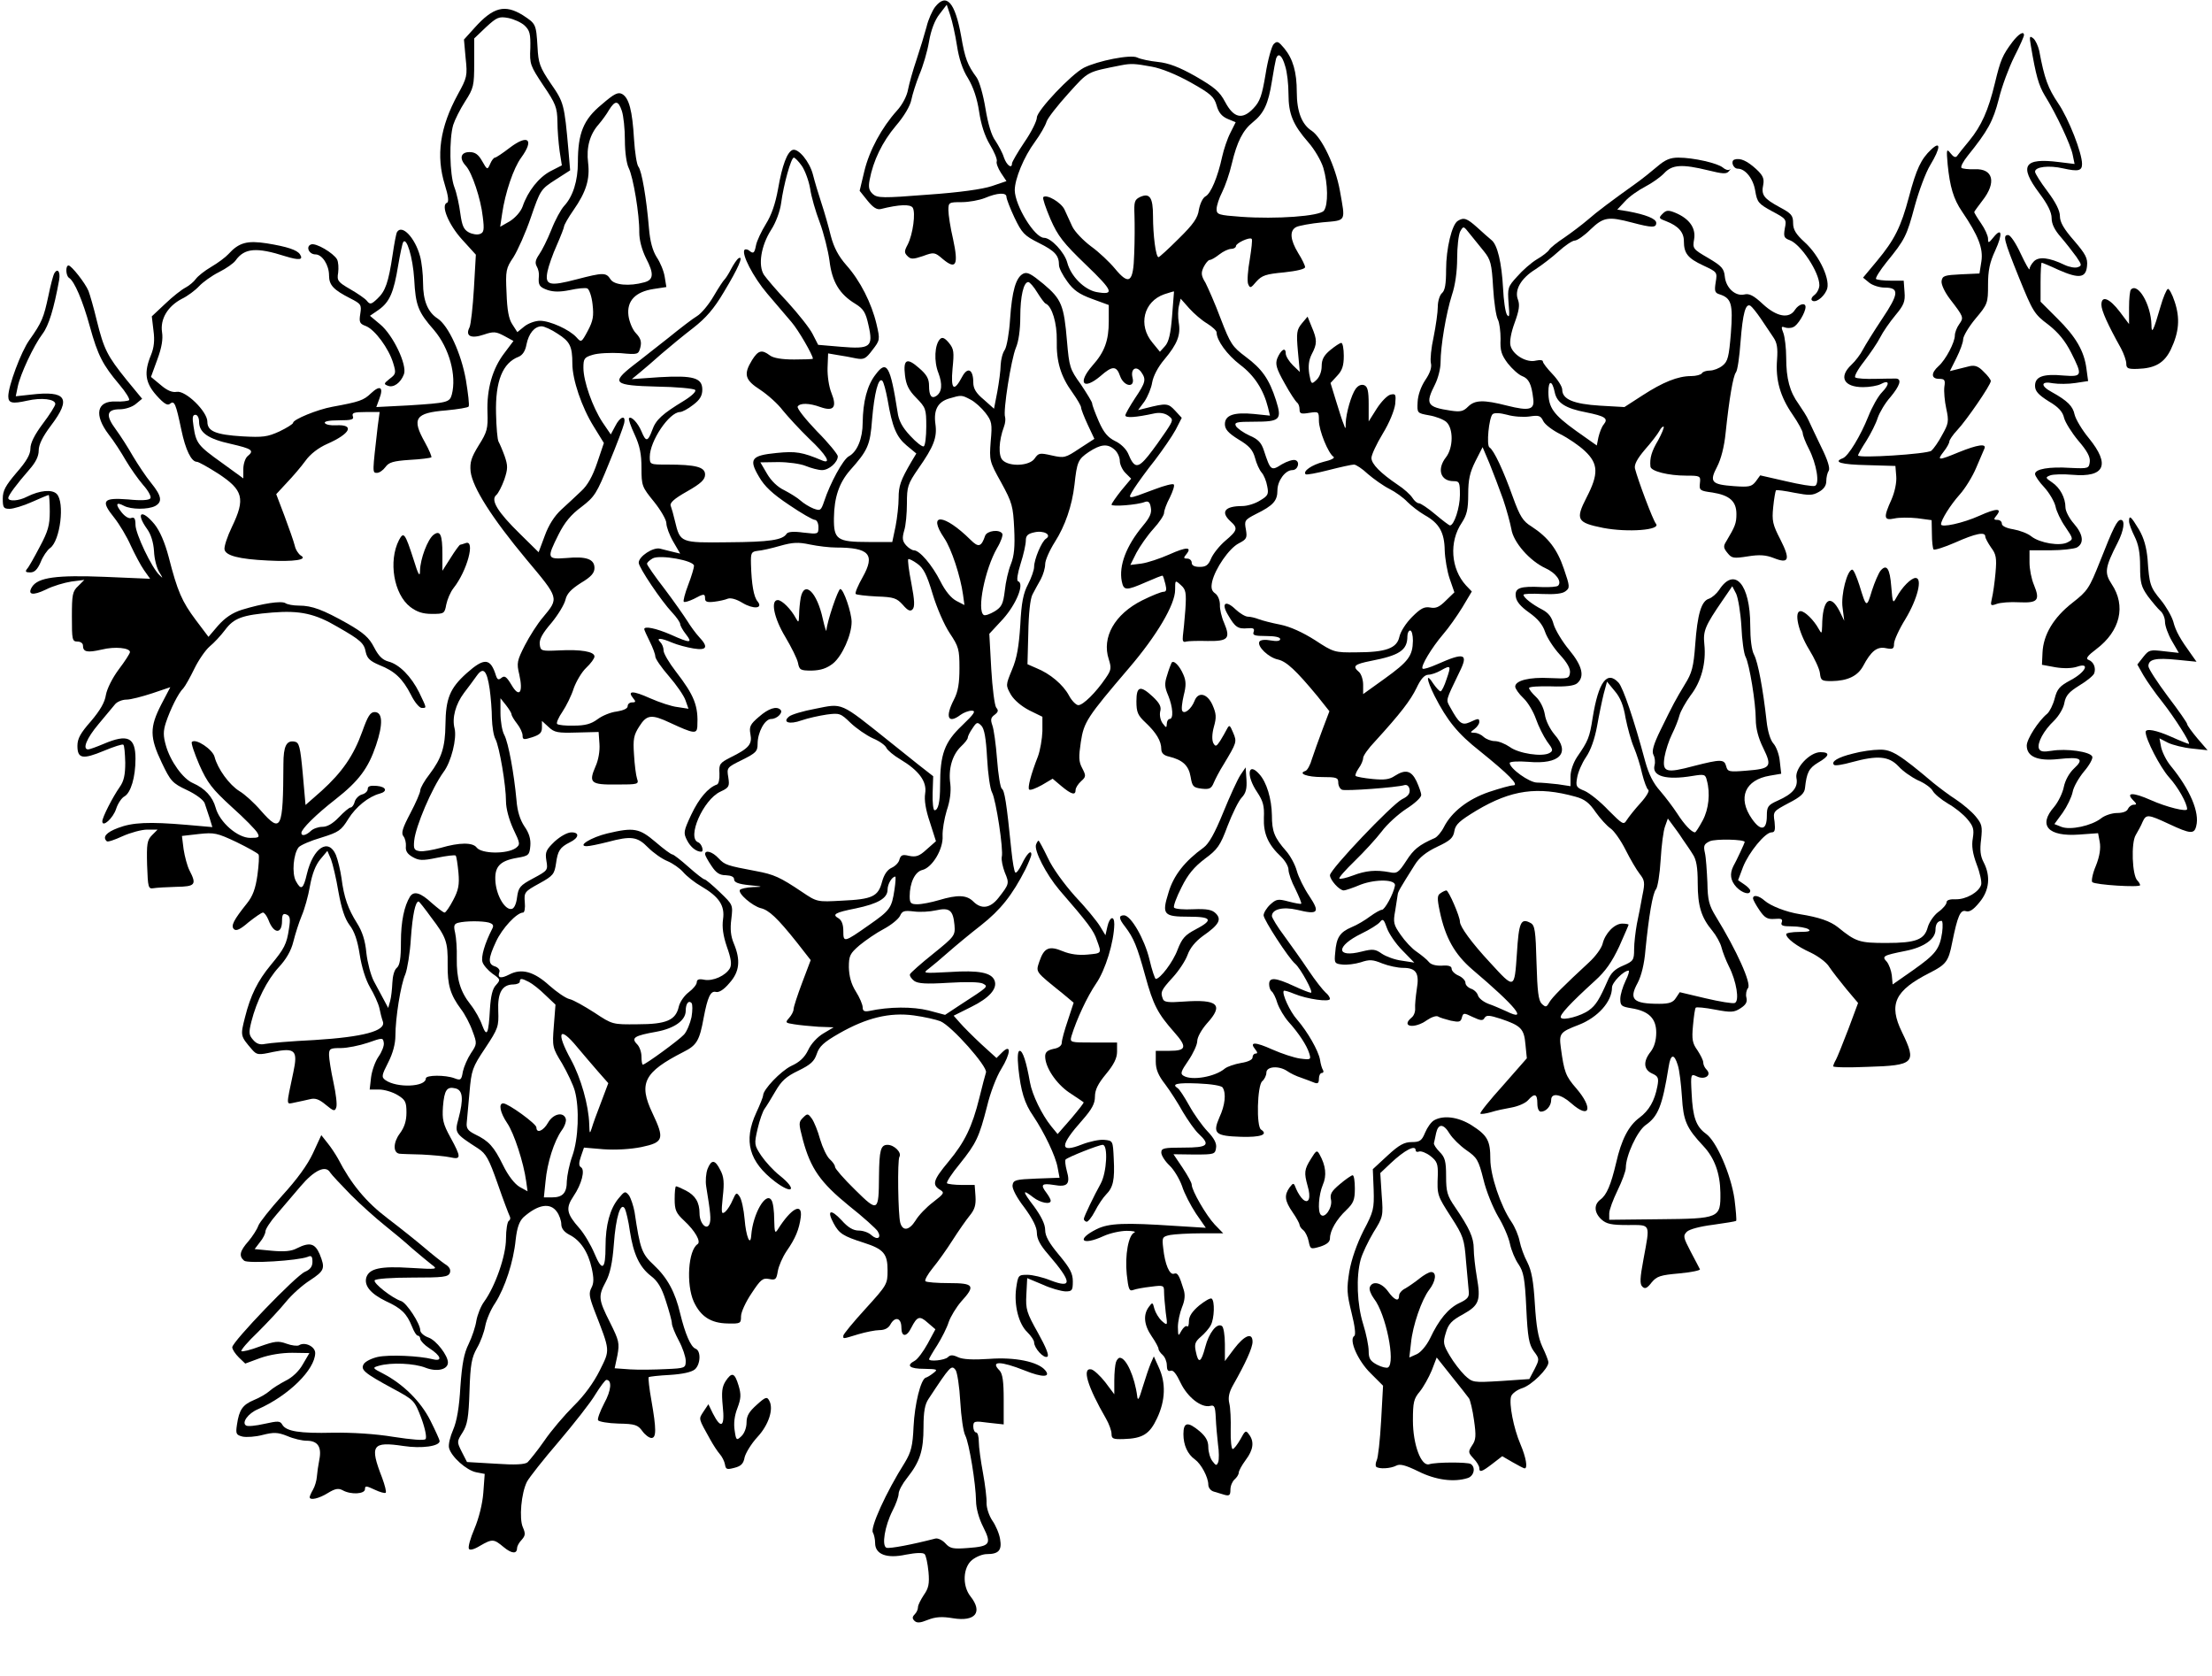 <?xml version="1.0" standalone="no"?>
<!DOCTYPE svg PUBLIC "-//W3C//DTD SVG 20010904//EN"
 "http://www.w3.org/TR/2001/REC-SVG-20010904/DTD/svg10.dtd">
<svg version="1.0" xmlns="http://www.w3.org/2000/svg"
 width="800pt" height="606pt" viewBox="0 0 800 606"
 preserveAspectRatio="xMidYMid meet">
<g transform="translate(0,606) scale(0.1,-0.1)"
fill="#000000" stroke="none">
<path d="M3382 6035 c-10 -13 -25 -46 -31 -72 -7 -26 -23 -79 -36 -118 -13
-38 -27 -88 -31 -109 -4 -23 -20 -54 -40 -76 -55 -61 -100 -144 -118 -219
l-17 -71 28 -35 c20 -25 34 -34 48 -31 68 17 107 18 116 5 11 -18 1 -95 -18
-133 -13 -24 -13 -30 -1 -42 12 -12 20 -12 56 0 40 15 43 14 72 -11 48 -40 57
-21 37 72 -10 42 -17 89 -17 105 0 28 2 29 48 29 26 0 64 7 84 15 45 19 78 21
78 4 0 -7 13 -41 29 -75 27 -56 35 -65 89 -92 58 -29 72 -45 72 -80 0 -10 13
-36 30 -59 22 -31 43 -46 90 -63 l60 -22 0 -59 c0 -69 -15 -111 -59 -160 -55
-63 -34 -91 29 -38 43 38 58 38 71 0 14 -39 55 -44 45 -6 -8 32 13 45 31 21
19 -27 17 -37 -22 -95 -19 -29 -35 -57 -35 -62 0 -10 36 -8 105 7 19 4 37 1
50 -8 19 -14 19 -16 -9 -58 -16 -24 -44 -63 -63 -87 -38 -47 -51 -46 -73 8 -7
16 -27 36 -47 45 -26 13 -41 30 -59 71 -13 30 -24 59 -24 65 0 5 -19 36 -41
69 -40 55 -42 64 -50 155 -11 132 -20 153 -85 208 -45 37 -59 45 -74 37 -26
-14 -40 -62 -47 -165 -3 -49 -12 -99 -19 -110 -8 -11 -14 -35 -15 -55 0 -19
-6 -63 -12 -96 l-12 -62 -37 33 c-28 23 -38 40 -38 62 0 47 -20 58 -40 21 -30
-57 -42 -48 -35 29 6 60 5 71 -13 93 -15 18 -24 22 -32 14 -20 -20 -23 -81 -6
-123 15 -40 13 -69 -8 -83 -17 -11 -26 1 -26 37 0 25 -8 40 -36 64 -44 39 -58
32 -51 -26 4 -34 13 -54 41 -82 34 -35 36 -40 36 -103 0 -37 -4 -69 -9 -72 -5
-3 -27 14 -49 38 -29 31 -42 55 -46 87 -26 166 -39 189 -79 135 -31 -39 -46
-99 -47 -174 0 -58 -20 -106 -50 -122 -21 -11 -68 -98 -89 -162 -12 -35 -14
-36 -39 -27 -15 6 -36 19 -47 29 -11 10 -37 26 -58 37 -24 11 -48 34 -63 60
l-24 41 65 1 c35 0 80 -6 99 -14 20 -8 46 -15 59 -15 25 0 57 28 57 50 0 7
-34 49 -76 91 -41 43 -73 83 -69 89 8 13 41 13 82 -2 48 -17 61 -1 40 51 -9
22 -15 62 -14 91 l2 52 35 -6 c19 -3 49 -8 66 -12 28 -5 35 -2 59 30 28 36 28
38 15 94 -18 76 -59 157 -109 213 -29 33 -45 64 -56 105 -8 33 -23 86 -34 119
-11 33 -25 80 -31 104 -12 46 -52 95 -73 89 -20 -7 -38 -55 -53 -141 -10 -55
-24 -95 -44 -127 -16 -26 -33 -61 -36 -78 -5 -26 -9 -30 -21 -21 -7 7 -16 9
-20 6 -13 -14 31 -99 82 -159 30 -35 69 -81 87 -102 26 -30 77 -119 78 -133 0
-2 -31 -3 -68 -3 -44 0 -75 5 -88 15 -29 22 -42 18 -64 -17 -32 -52 -26 -72
30 -108 27 -18 64 -51 81 -74 18 -22 60 -68 95 -102 63 -59 83 -94 47 -79 -71
30 -95 34 -164 27 -92 -9 -102 -22 -64 -86 20 -35 49 -62 109 -102 44 -30 86
-54 93 -54 7 0 13 -12 13 -26 0 -26 -1 -26 -54 -20 -36 5 -56 3 -61 -4 -14
-23 -62 -30 -212 -31 -173 -2 -173 -2 -192 77 -5 22 -12 46 -15 54 -5 11 11
26 59 53 51 29 65 43 65 61 0 27 -33 36 -137 36 -62 0 -63 0 -63 28 0 57 70
161 109 162 8 0 29 11 48 26 24 18 33 33 33 55 0 43 -33 52 -155 45 l-100 -7
28 23 c16 13 52 44 80 69 29 25 80 67 114 93 46 36 75 69 111 130 52 86 73
134 53 122 -6 -4 -18 -22 -27 -39 -9 -18 -20 -34 -23 -37 -4 -3 -22 -30 -40
-61 -18 -31 -45 -63 -60 -72 -14 -8 -61 -44 -104 -79 -44 -34 -101 -80 -129
-101 -79 -62 -68 -71 87 -75 71 -1 134 -7 139 -12 5 -5 -11 -21 -40 -39 -79
-48 -102 -69 -115 -106 -16 -43 -23 -44 -39 -5 -13 31 -37 56 -45 48 -3 -3 6
-29 20 -59 19 -41 25 -71 25 -121 0 -65 2 -69 45 -122 25 -31 45 -66 45 -78 0
-13 11 -43 25 -67 l25 -43 -25 6 c-14 3 -35 9 -48 12 -25 6 -77 -28 -77 -51 0
-17 82 -139 121 -180 16 -17 29 -36 29 -42 0 -5 9 -22 21 -37 25 -32 16 -33
-55 -1 -53 23 -96 32 -96 20 0 -3 9 -23 20 -45 11 -22 20 -46 20 -54 0 -8 22
-40 49 -71 27 -31 54 -70 60 -87 l11 -31 -39 6 c-21 2 -66 17 -100 32 -62 28
-84 28 -61 0 10 -12 10 -15 -4 -15 -9 0 -16 -6 -16 -14 0 -8 -15 -15 -39 -19
-21 -2 -53 -15 -70 -28 -23 -17 -45 -23 -85 -23 -30 -1 -57 2 -61 6 -4 3 5 24
19 44 14 21 33 59 41 85 9 25 29 59 45 74 17 16 30 34 30 41 0 18 -50 26 -128
22 -65 -3 -67 -2 -70 22 -2 18 10 40 42 77 24 29 47 67 51 84 5 22 20 38 56
61 37 22 49 36 49 54 0 32 -29 43 -102 36 -70 -5 -71 -1 -28 85 22 44 45 72
83 100 48 37 55 48 100 159 27 65 51 129 54 142 8 33 -14 27 -32 -9 l-16 -30
-30 44 c-36 55 -69 148 -69 197 0 33 3 38 34 47 19 6 64 8 100 6 64 -6 65 -5
72 21 5 20 1 33 -16 51 -12 12 -24 41 -27 63 -7 54 25 87 91 97 l46 7 -6 37
c-3 20 -16 52 -29 71 -15 24 -24 57 -28 105 -9 108 -26 207 -38 222 -6 7 -13
52 -16 100 -6 103 -18 149 -43 163 -15 8 -29 1 -74 -38 -66 -54 -86 -104 -86
-209 0 -67 -18 -124 -50 -158 -11 -12 -32 -50 -46 -86 -14 -35 -34 -75 -44
-89 -13 -19 -16 -30 -9 -43 6 -10 9 -25 8 -35 -3 -33 1 -40 32 -51 22 -7 45
-7 80 0 27 6 56 9 63 6 7 -3 16 -29 19 -57 5 -43 2 -60 -17 -96 -23 -43 -24
-43 -41 -24 -25 28 -96 60 -132 60 -17 0 -42 -9 -56 -20 l-26 -21 -18 28 c-13
19 -19 52 -21 114 -4 81 -2 89 25 129 15 24 44 88 63 144 34 99 36 102 89 136
l53 34 -6 71 c-15 170 -17 175 -64 243 -40 59 -45 74 -48 132 -5 84 -6 84 -53
115 -65 40 -107 30 -175 -46 l-38 -42 6 -67 c7 -64 5 -71 -28 -131 -65 -119
-80 -222 -47 -328 12 -38 15 -61 8 -64 -24 -8 5 -79 54 -133 l50 -55 -7 -122
c-4 -67 -11 -130 -16 -141 -16 -31 5 -42 52 -26 35 12 44 11 74 -5 l33 -18
-33 -44 c-43 -56 -64 -130 -61 -214 2 -59 -1 -71 -32 -120 -27 -44 -32 -61
-29 -94 7 -58 77 -168 201 -317 120 -143 119 -140 61 -210 -20 -23 -49 -69
-66 -102 -28 -55 -30 -64 -20 -105 15 -66 0 -86 -28 -38 -18 30 -25 35 -36 26
-11 -9 -15 -7 -20 7 -20 65 -42 67 -107 9 -60 -54 -75 -91 -76 -186 -1 -81
-14 -121 -57 -178 -19 -24 -34 -51 -34 -59 0 -8 -16 -45 -36 -83 -28 -53 -34
-72 -25 -83 6 -7 10 -24 9 -36 -2 -17 5 -28 24 -39 23 -13 35 -14 88 -3 34 7
65 11 68 8 3 -3 7 -31 10 -61 4 -45 0 -64 -19 -100 -13 -25 -27 -45 -31 -45
-5 0 -25 16 -47 35 -40 37 -64 44 -78 23 -21 -34 -33 -90 -33 -164 0 -60 -4
-85 -15 -94 -9 -7 -15 -30 -16 -54 -1 -22 -4 -52 -8 -66 l-7 -25 -16 30 c-9
17 -25 47 -36 67 -11 21 -23 67 -27 102 -4 45 -15 78 -34 108 -32 51 -47 92
-56 163 -4 28 -13 65 -20 83 -27 63 -82 27 -105 -68 -13 -56 -21 -61 -40 -26
-15 28 -9 98 10 122 7 8 44 24 82 35 64 20 72 26 98 68 27 43 72 80 113 91 30
8 24 25 -10 28 -24 2 -33 -1 -33 -11 0 -8 -9 -17 -21 -20 -11 -3 -23 -15 -26
-26 -3 -12 -10 -21 -15 -21 -5 0 -24 -16 -42 -35 -22 -23 -42 -35 -60 -35 -15
0 -34 -7 -42 -15 -17 -16 -34 -20 -34 -7 0 14 52 66 124 122 84 66 118 112
146 195 26 77 24 120 -5 120 -16 0 -25 -15 -45 -71 -31 -86 -72 -146 -147
-214 l-58 -51 -10 113 c-9 98 -13 113 -29 116 -30 6 -41 -16 -41 -81 -1 -237
-8 -252 -81 -169 -24 28 -59 60 -78 71 -37 23 -79 81 -90 124 -7 27 -68 68
-82 54 -4 -3 9 -41 27 -83 29 -65 46 -87 117 -152 46 -41 88 -84 93 -94 9 -16
5 -18 -26 -18 -46 0 -111 57 -125 109 -11 40 -39 70 -82 89 -36 15 -82 79 -98
136 -10 35 -10 52 0 83 16 48 45 107 63 124 7 8 25 40 40 71 15 31 40 67 55
80 16 13 41 40 56 60 32 43 62 54 171 63 100 8 155 -4 236 -52 84 -48 96 -59
102 -92 5 -22 16 -32 49 -46 56 -22 84 -49 114 -107 13 -27 31 -48 39 -48 19
0 19 -3 -9 56 -29 58 -72 102 -112 112 -21 6 -35 20 -51 51 -18 35 -37 52 -96
86 -89 50 -128 65 -176 65 -20 0 -42 4 -49 9 -15 9 -82 -1 -157 -24 -35 -11
-61 -29 -86 -57 l-35 -41 -46 61 c-50 67 -66 103 -98 228 -14 53 -32 94 -51
118 -47 57 -70 43 -27 -17 14 -19 23 -49 25 -80 1 -28 10 -62 19 -76 14 -23
14 -24 1 -11 -28 26 -87 150 -87 182 0 22 -4 29 -15 25 -8 -4 -23 5 -35 20
-24 30 -20 39 8 24 26 -14 87 -14 113 -1 27 15 24 36 -14 83 -19 23 -48 67
-66 97 -17 30 -45 74 -62 97 -38 51 -34 73 15 73 18 0 44 8 57 19 l23 19 -56
68 c-70 87 -82 110 -108 215 -11 46 -25 94 -30 107 -12 29 -62 92 -72 92 -12
0 -10 -38 2 -45 19 -12 49 -81 75 -176 29 -105 47 -139 107 -210 23 -27 38
-52 35 -56 -4 -3 -26 -6 -49 -5 -68 3 -79 -48 -25 -119 19 -24 46 -66 62 -94
16 -27 44 -67 62 -88 19 -21 31 -43 27 -49 -5 -7 -32 -9 -81 -4 -91 7 -100 -4
-50 -66 19 -24 46 -69 60 -101 15 -32 36 -72 48 -89 l22 -31 -164 7 c-174 7
-241 -2 -263 -36 -18 -29 2 -33 50 -10 25 13 67 25 92 29 l47 6 -22 -22 c-21
-19 -23 -32 -23 -111 0 -83 1 -90 20 -90 11 0 20 -6 20 -14 0 -24 15 -27 68
-15 48 12 102 6 102 -9 0 -5 -18 -33 -40 -62 -24 -32 -43 -71 -47 -93 -4 -27
-21 -56 -54 -95 -38 -43 -49 -63 -49 -89 0 -47 19 -50 96 -18 36 15 67 25 70
22 4 -3 6 -32 7 -65 0 -44 -5 -67 -20 -88 -26 -37 -63 -110 -63 -124 0 -24 39
11 50 45 6 19 20 40 30 45 23 13 40 69 40 136 0 78 -28 91 -115 54 -26 -11
-51 -20 -56 -20 -22 0 -6 40 37 91 25 30 52 62 60 72 7 9 26 17 41 17 16 0 57
11 94 23 l65 22 -33 -63 c-42 -82 -42 -118 2 -210 32 -67 38 -74 91 -99 32
-15 59 -35 64 -47 4 -12 12 -36 18 -54 l10 -33 -91 8 c-139 12 -198 9 -250
-11 -43 -16 -57 -33 -41 -48 3 -4 29 5 57 18 29 13 69 24 90 24 l37 0 -20 -20
c-18 -18 -20 -31 -18 -108 3 -81 4 -87 23 -84 11 2 48 4 82 5 70 1 75 8 48 60
-8 16 -17 50 -21 76 l-6 48 61 7 c56 6 66 4 136 -29 41 -20 77 -40 80 -45 3
-4 1 -38 -4 -75 -7 -49 -17 -76 -38 -102 -48 -60 -59 -81 -47 -93 8 -8 23 -1
53 25 24 19 47 35 52 35 5 0 14 -12 20 -27 19 -51 49 -52 49 -3 0 23 4 28 16
23 13 -5 15 -15 9 -52 -8 -55 -17 -72 -66 -131 -47 -57 -73 -109 -93 -189 -17
-67 -17 -67 26 -117 17 -19 22 -20 76 -8 79 16 90 6 73 -73 -27 -128 -27 -116
5 -110 16 3 41 9 55 12 19 5 33 0 57 -20 28 -23 33 -25 38 -10 4 9 -1 50 -10
91 -9 41 -16 86 -16 99 0 23 4 25 43 25 23 0 67 9 97 19 54 19 55 19 58 0 2
-10 -7 -33 -19 -50 -12 -17 -24 -51 -27 -75 l-5 -44 34 0 c19 0 49 -9 67 -20
28 -17 32 -25 32 -63 0 -30 -7 -53 -24 -76 -24 -32 -25 -69 -2 -73 6 -1 43 -2
81 -3 39 -2 85 -6 103 -10 40 -9 41 -1 1 72 -27 49 -30 65 -27 111 5 61 14 74
46 66 26 -7 29 -38 10 -110 -14 -51 -13 -53 71 -107 29 -19 39 -37 71 -128 20
-58 40 -110 43 -116 4 -7 3 -14 -3 -18 -5 -3 -10 -32 -10 -64 0 -62 -39 -173
-79 -228 -12 -16 -24 -47 -28 -68 -3 -22 -16 -60 -28 -85 -17 -34 -24 -72 -30
-155 -4 -74 -13 -125 -26 -155 -11 -25 -18 -54 -15 -66 8 -32 63 -81 98 -88
l31 -6 -5 -68 c-3 -40 -16 -92 -32 -130 -15 -35 -24 -67 -20 -73 3 -6 19 -2
40 11 45 26 50 25 86 -5 29 -24 48 -25 48 -3 0 6 7 20 17 30 13 15 14 22 4 45
-14 31 -6 124 15 165 8 15 59 80 115 145 55 65 115 141 132 170 18 29 36 53
40 53 21 0 18 -38 -8 -85 -15 -29 -25 -56 -22 -61 3 -5 36 -11 74 -12 60 -1
70 -5 86 -27 10 -14 25 -25 33 -25 18 0 18 32 0 135 -8 44 -12 82 -10 85 3 2
37 6 77 8 46 3 78 10 90 20 21 18 23 68 2 75 -17 7 -37 53 -55 127 -18 77 -46
129 -95 175 -44 41 -50 57 -70 192 -4 22 -13 49 -20 60 -14 17 -16 16 -39 -12
-30 -37 -46 -95 -46 -172 0 -85 -12 -93 -40 -26 -13 31 -38 73 -55 92 -46 52
-50 72 -21 115 30 44 43 96 27 105 -8 5 -8 16 0 39 l11 32 71 -6 c44 -3 97 0
137 8 80 17 84 29 40 122 -52 109 -31 149 112 222 48 24 58 41 73 124 14 74
25 98 44 93 11 -3 29 8 49 32 37 41 41 83 16 143 -11 26 -14 52 -9 89 6 51 6
51 -42 97 -26 25 -51 46 -55 46 -4 0 -30 20 -58 45 -28 25 -54 45 -58 45 -5 0
-32 20 -61 45 -59 50 -78 54 -175 31 -58 -14 -110 -46 -74 -46 10 0 43 7 75
15 86 23 108 20 147 -20 19 -19 50 -41 70 -49 19 -8 45 -26 57 -40 13 -15 42
-38 65 -51 65 -38 86 -70 79 -119 -4 -28 0 -59 14 -100 15 -42 18 -63 11 -77
-15 -27 -61 -48 -93 -42 -19 4 -27 1 -27 -9 0 -8 -13 -24 -29 -36 -16 -12 -32
-35 -36 -52 -11 -49 -44 -64 -149 -64 -91 -1 -91 -1 -156 42 -36 23 -76 46
-90 49 -14 3 -47 26 -73 49 -56 51 -101 63 -145 40 -31 -16 -44 -13 -36 9 3 7
-4 16 -15 20 -27 8 -26 28 3 90 22 48 75 105 98 105 5 0 8 17 6 37 -3 36 -1
39 52 68 51 28 55 34 61 73 6 45 14 58 50 76 33 16 36 36 6 36 -15 0 -40 -14
-61 -33 -31 -30 -35 -38 -30 -69 6 -35 5 -36 -47 -64 -49 -26 -54 -33 -59 -69
-3 -25 -11 -41 -20 -42 -23 -4 -53 45 -58 96 -5 56 14 78 79 89 41 7 44 10 47
43 2 24 -4 46 -21 70 -16 24 -26 55 -29 95 -9 97 -29 207 -44 236 -8 14 -14
50 -14 80 l0 53 20 -25 c11 -14 20 -29 20 -33 0 -5 9 -20 20 -34 11 -14 20
-33 20 -43 0 -15 4 -16 35 -6 27 9 35 16 35 35 l0 24 24 -22 c21 -20 33 -22
102 -20 l79 2 3 -43 c2 -26 -4 -59 -14 -81 -26 -60 -18 -67 76 -66 78 0 81 1
74 21 -4 12 -9 51 -11 87 -4 56 -1 71 19 102 27 43 44 45 112 13 84 -39 96
-41 98 -14 4 75 -10 112 -78 200 -24 31 -44 65 -44 75 0 11 -5 24 -12 31 -16
16 1 16 43 -2 19 -8 53 -17 77 -21 49 -8 55 5 20 42 -12 13 -31 39 -42 57 -12
19 -49 72 -83 117 -35 45 -63 86 -63 90 0 5 9 13 21 20 27 14 149 -8 149 -27
0 -7 -9 -38 -21 -69 -12 -31 -19 -59 -16 -61 3 -3 19 2 36 10 37 20 41 20 41
1 0 -11 8 -14 33 -11 17 2 40 7 49 11 11 4 32 -2 53 -15 40 -24 76 -21 55 5
-14 16 -22 62 -24 135 -1 41 1 45 24 48 14 1 50 9 81 18 46 13 66 14 108 5 29
-6 71 -11 95 -11 120 0 142 -25 96 -107 -17 -30 -29 -58 -25 -61 3 -3 37 -7
76 -9 62 -2 72 -6 94 -30 18 -21 27 -25 35 -17 9 9 8 32 -4 95 -9 45 -14 85
-11 87 2 2 17 -5 32 -16 23 -16 35 -40 56 -110 15 -50 42 -112 62 -142 32 -48
35 -58 35 -126 0 -55 -5 -85 -20 -114 -33 -64 -21 -89 24 -55 11 8 29 15 40
15 17 0 10 -11 -35 -54 -63 -60 -79 -103 -79 -216 0 -61 -7 -90 -20 -90 -5 0
-8 28 -7 62 l2 61 -55 43 c-30 24 -77 62 -105 84 -179 143 -166 137 -266 117
-44 -8 -87 -21 -95 -28 -26 -21 1 -30 45 -14 23 8 64 17 91 21 46 6 50 5 86
-30 21 -20 57 -45 81 -56 24 -10 46 -26 49 -35 4 -8 26 -27 50 -41 67 -40 97
-80 90 -123 -4 -24 2 -60 17 -104 l22 -69 -34 -30 c-26 -24 -38 -28 -63 -23
-24 6 -30 3 -35 -13 -2 -11 -15 -24 -28 -30 -16 -7 -28 -25 -35 -51 -14 -53
-35 -63 -145 -68 -90 -5 -90 -5 -145 32 -79 53 -101 63 -166 75 -106 20 -112
22 -135 46 -22 24 -49 32 -49 15 0 -4 10 -23 23 -42 17 -26 30 -34 52 -34 20
-1 30 -6 30 -15 0 -11 16 -17 55 -21 51 -5 52 -6 13 -7 -23 -1 -44 -6 -47 -10
-8 -13 45 -58 75 -66 30 -7 60 -35 131 -124 l50 -64 -31 -82 c-17 -45 -31 -88
-31 -96 0 -7 -7 -21 -16 -31 -15 -17 -14 -18 18 -23 18 -3 58 -7 88 -9 l55 -2
-37 -22 c-22 -13 -45 -38 -55 -60 -13 -27 -31 -44 -62 -58 -38 -19 -101 -85
-101 -106 0 -5 -11 -33 -25 -63 -47 -102 -26 -177 68 -249 65 -49 81 -29 17
22 -23 18 -52 50 -67 72 -25 38 -26 41 -13 97 7 31 19 64 25 72 6 8 24 37 39
63 22 38 39 54 83 75 45 22 58 34 67 61 9 27 25 42 81 74 98 56 182 77 270 65
37 -5 81 -15 96 -21 41 -17 171 -164 165 -185 -3 -9 -14 -51 -24 -92 -26 -105
-53 -160 -111 -230 -56 -67 -61 -84 -32 -102 18 -11 16 -14 -24 -45 -24 -18
-53 -48 -64 -67 -23 -36 -46 -39 -55 -8 -8 27 -11 227 -3 239 9 15 -19 43 -43
43 -25 0 -30 -19 -31 -113 -1 -130 -3 -132 -87 -49 -40 39 -72 76 -72 82 0 7
-9 19 -19 28 -11 10 -26 42 -35 72 -8 30 -22 64 -30 75 -14 19 -16 19 -32 3
-16 -16 -16 -20 0 -81 28 -103 63 -153 166 -237 52 -41 98 -83 104 -92 15 -24
0 -34 -22 -15 -10 10 -31 17 -46 17 -20 0 -39 11 -62 37 -40 43 -55 37 -29
-11 20 -37 34 -46 109 -70 72 -23 86 -40 86 -100 0 -50 -2 -53 -80 -139 -44
-48 -80 -92 -80 -97 0 -12 -5 -13 54 5 27 8 62 15 77 15 18 0 32 7 39 20 17
31 40 25 40 -11 0 -35 19 -35 36 0 21 41 30 44 59 18 l28 -24 -28 -52 c-16
-29 -37 -57 -47 -62 -32 -17 -19 -29 35 -29 47 -1 50 -2 33 -15 -10 -8 -23
-16 -28 -17 -18 -6 -40 -95 -44 -177 -3 -70 -9 -92 -31 -129 -69 -109 -127
-238 -116 -254 4 -7 8 -24 8 -38 0 -41 42 -57 111 -42 37 7 62 8 68 2 5 -5 11
-34 14 -64 4 -44 0 -60 -17 -84 -11 -17 -21 -36 -21 -44 0 -8 -5 -19 -12 -26
-9 -9 -9 -15 -1 -23 9 -9 21 -8 48 3 28 11 51 13 92 6 81 -13 108 22 63 79
-31 39 -27 106 6 132 15 12 38 21 53 21 43 0 55 14 48 54 -3 20 -16 50 -28 67
-12 18 -21 45 -21 63 1 17 -5 66 -13 110 -8 43 -15 93 -15 112 0 19 -4 34 -10
34 -5 0 -10 10 -10 21 0 20 4 21 55 14 l55 -6 0 90 c0 66 -4 93 -15 105 -35
35 3 35 91 0 64 -26 96 -25 74 1 -26 31 -110 48 -202 41 -58 -4 -96 -2 -113 6
-19 9 -28 9 -37 0 -11 -11 -68 -17 -68 -7 0 2 13 25 30 51 16 26 35 63 41 83
7 20 27 53 45 74 53 58 47 67 -44 67 -43 0 -82 3 -85 7 -4 3 8 25 26 47 19 23
51 68 72 101 21 33 49 73 62 89 18 22 23 38 21 70 l-3 41 -47 0 c-25 0 -49 3
-53 6 -3 4 17 35 46 70 60 75 70 96 99 209 11 47 34 107 51 134 35 57 37 94 3
60 l-20 -20 -55 50 c-30 28 -65 63 -77 77 l-23 26 64 32 c65 32 95 66 84 95
-11 29 -57 38 -162 31 -97 -5 -99 -5 -76 12 13 10 44 36 70 59 25 22 79 67
119 98 71 56 113 109 161 203 11 23 21 47 21 53 0 19 -17 2 -35 -36 -9 -19
-20 -33 -23 -29 -4 3 -10 39 -14 78 -18 178 -25 219 -35 225 -5 4 -13 51 -17
106 -4 54 -12 110 -17 123 -7 20 -6 28 8 38 13 10 15 16 6 26 -6 8 -14 71 -18
140 l-7 127 50 54 c48 54 78 128 54 136 -6 2 -2 28 9 63 11 34 19 71 19 84 0
18 7 25 31 30 34 8 64 -9 42 -23 -16 -10 -43 -75 -43 -102 0 -11 -10 -40 -22
-63 -17 -32 -24 -66 -28 -147 -5 -77 -12 -120 -30 -162 -23 -56 -23 -56 -4
-90 12 -20 38 -42 67 -57 l47 -23 0 -52 c-1 -28 -8 -69 -16 -91 -26 -66 -38
-114 -32 -120 4 -4 24 4 46 16 l39 23 32 -27 c36 -30 51 -34 51 -14 0 8 9 22
20 32 18 16 18 20 4 47 -13 24 -13 41 -5 95 11 72 22 89 174 267 101 118 167
230 167 283 0 36 0 36 21 17 18 -16 20 -27 16 -89 -3 -38 -7 -81 -9 -95 -2
-18 1 -24 12 -20 8 2 43 3 78 2 74 -1 83 9 59 66 -9 20 -16 50 -15 65 0 16 -7
34 -17 41 -13 9 -16 20 -11 43 11 47 61 120 96 138 29 15 31 20 26 50 -6 32
-5 35 36 56 63 31 78 48 78 86 0 34 28 73 54 73 20 0 29 30 11 36 -8 3 -30 -4
-49 -15 -39 -25 -41 -23 -65 50 -9 28 -21 41 -52 54 -22 10 -44 26 -49 34 -7
14 2 16 65 16 95 0 102 7 80 77 -25 78 -51 114 -110 158 -48 36 -55 46 -90
137 -20 54 -46 112 -55 130 -16 26 -17 36 -7 57 7 14 17 26 22 26 6 0 21 9 35
20 14 11 33 20 43 20 9 0 17 5 17 10 0 11 50 34 57 26 3 -3 -1 -36 -7 -74 -7
-39 -10 -78 -6 -89 7 -16 9 -16 30 9 20 22 34 27 100 33 46 5 76 12 76 19 0 6
-11 29 -25 51 -29 48 -32 81 -7 94 10 5 53 13 95 17 88 8 83 0 63 114 -16 89
-65 192 -102 217 -36 23 -54 70 -54 140 0 73 -14 120 -45 158 -22 26 -26 28
-39 15 -7 -8 -21 -57 -29 -109 -13 -77 -20 -98 -44 -123 -40 -42 -71 -35 -102
23 -20 38 -38 53 -107 93 -60 34 -98 48 -136 52 -29 3 -63 10 -75 16 -24 12
-143 -12 -193 -37 -46 -24 -170 -155 -170 -180 0 -12 -20 -53 -45 -89 -25 -37
-45 -72 -45 -77 0 -21 -19 -7 -29 21 -5 17 -20 44 -31 61 -14 18 -27 62 -36
117 -8 49 -22 98 -32 112 -33 45 -42 68 -56 150 -22 122 -53 157 -94 105z m79
-140 c7 -46 20 -87 40 -118 19 -32 33 -73 40 -120 7 -47 20 -88 39 -120 16
-26 27 -53 25 -60 -3 -6 4 -25 15 -42 l20 -30 -53 -18 c-33 -11 -116 -23 -232
-31 -163 -13 -182 -12 -198 2 -14 13 -17 24 -12 51 13 70 46 138 95 196 31 36
52 73 56 94 4 20 17 61 29 91 13 30 29 84 35 120 7 41 21 78 38 99 l26 34 13
-39 c7 -21 18 -70 24 -109z m-1564 73 c19 -18 22 -30 21 -82 -3 -58 0 -64 47
-135 45 -66 50 -80 51 -130 0 -31 4 -79 8 -108 l8 -51 -41 -21 c-42 -22 -82
-72 -101 -128 -7 -19 -26 -40 -46 -53 l-35 -20 7 47 c11 76 41 165 69 203 48
66 25 86 -41 36 -26 -20 -50 -36 -54 -36 -4 0 -12 -10 -17 -22 -10 -23 -11
-23 -29 9 -14 25 -26 33 -46 33 -32 0 -38 -23 -13 -50 22 -24 54 -119 61 -184
6 -47 4 -57 -10 -62 -10 -4 -28 -1 -41 6 -18 10 -24 24 -30 67 -4 31 -13 74
-22 97 -17 46 -19 172 -4 224 6 19 25 57 43 85 31 48 33 57 33 140 l0 88 43
41 c39 36 47 39 80 33 20 -4 47 -16 59 -27z m2751 -147 c7 -21 12 -66 12 -101
0 -72 16 -111 72 -175 22 -25 46 -66 54 -92 17 -57 18 -134 2 -155 -16 -20
-173 -31 -299 -22 -82 6 -89 8 -89 28 0 12 9 40 20 61 11 22 27 68 35 103 19
80 40 121 76 150 40 32 56 66 69 148 6 38 13 75 15 82 8 23 22 12 33 -27z
m-483 -2 c35 -6 91 -29 141 -57 73 -41 85 -52 94 -83 7 -26 19 -40 40 -49 l29
-12 -19 -38 c-11 -21 -24 -60 -30 -87 -16 -74 -41 -133 -60 -143 -10 -5 -20
-27 -24 -48 -4 -30 -20 -53 -73 -105 -37 -37 -70 -67 -73 -67 -10 0 -20 80
-20 149 0 67 -12 84 -46 69 -21 -10 -23 -17 -21 -67 1 -31 1 -93 -1 -139 -3
-104 -18 -116 -70 -53 -19 23 -58 60 -86 80 -28 21 -59 53 -68 72 -9 19 -21
46 -28 61 -12 26 -65 57 -77 45 -3 -4 9 -39 26 -79 27 -62 47 -87 129 -166 99
-95 104 -110 37 -98 -44 9 -92 57 -105 106 -10 38 -59 90 -84 90 -34 0 -105
116 -106 172 0 41 33 121 73 175 19 26 38 59 42 73 4 13 40 59 79 102 74 82
66 77 191 102 36 7 50 6 110 -5z m-1916 -160 c6 -18 11 -65 11 -106 0 -44 6
-85 14 -101 16 -32 39 -168 38 -232 0 -28 9 -62 24 -93 30 -57 28 -79 -6 -88
-54 -15 -109 -10 -122 11 -16 25 -26 25 -122 0 -99 -26 -116 -22 -106 28 4 20
19 63 34 96 14 32 26 63 26 67 0 5 15 32 34 59 46 66 60 112 53 171 -7 56 6
103 38 139 12 14 29 37 38 53 22 35 33 34 46 -4z m651 -199 c11 -16 25 -53 30
-82 4 -29 20 -84 35 -123 14 -38 30 -101 35 -138 9 -76 36 -121 94 -156 29
-18 37 -31 47 -77 18 -79 7 -87 -100 -78 l-82 7 -20 39 c-11 22 -52 73 -90
115 -39 41 -77 86 -86 99 -22 34 -11 105 26 163 17 26 32 67 36 96 9 68 36
165 46 165 4 0 17 -13 29 -30z m851 -457 c13 -21 27 -40 31 -41 23 -10 41 -71
40 -133 -2 -76 14 -130 57 -189 17 -24 31 -48 31 -54 0 -6 11 -34 24 -62 l24
-51 -54 -35 c-51 -34 -55 -35 -100 -25 -44 10 -48 9 -62 -11 -18 -27 -91 -31
-116 -6 -16 16 -14 70 5 121 5 13 6 28 4 35 -8 21 22 209 39 250 10 23 16 66
16 112 0 75 12 126 29 126 5 0 20 -17 32 -37z m488 -86 c-5 -64 -12 -93 -25
-108 l-19 -21 -27 33 c-53 63 -32 149 43 175 19 6 34 11 35 10 0 0 -3 -41 -7
-89z m127 -27 c19 -12 34 -26 34 -32 0 -29 38 -81 85 -117 52 -39 85 -91 101
-155 l7 -29 -58 6 c-72 7 -105 -4 -105 -37 0 -18 12 -32 49 -55 39 -23 52 -38
60 -67 5 -20 16 -44 24 -53 8 -9 17 -31 20 -49 6 -29 3 -35 -26 -52 -17 -11
-46 -20 -64 -20 -63 0 -80 -21 -43 -55 28 -25 26 -33 -19 -71 -21 -18 -44 -47
-51 -64 -10 -24 -19 -30 -41 -30 -19 0 -29 5 -29 15 0 8 -7 15 -16 15 -14 0
-14 3 -4 15 23 28 1 28 -61 0 -34 -15 -79 -30 -101 -33 l-40 -5 22 44 c13 24
40 63 61 86 22 24 39 50 39 58 0 9 9 34 21 56 11 23 18 44 14 47 -3 4 -34 -4
-68 -17 -104 -39 -101 -39 -75 3 13 20 46 66 75 102 28 37 62 86 75 110 l22
43 -24 26 c-25 27 -31 28 -106 9 l-28 -7 23 31 c12 18 25 49 28 69 4 23 21 56
44 83 47 56 60 89 52 134 -3 19 -3 46 1 61 l6 25 31 -35 c17 -19 46 -44 65
-55z m-2349 -37 c44 -28 53 -45 53 -108 0 -58 34 -158 77 -227 l37 -60 -24
-71 c-17 -50 -35 -82 -58 -103 -19 -18 -51 -48 -72 -67 -25 -23 -46 -56 -60
-95 l-22 -59 -67 66 c-81 79 -108 123 -86 141 7 6 20 31 29 56 13 39 13 50 1
85 -8 22 -18 45 -22 52 -4 7 -8 52 -9 102 -3 117 24 183 82 205 14 6 24 21 28
44 8 40 29 66 55 66 9 0 36 -12 58 -27z m1193 -238 c17 -100 32 -135 69 -166
l35 -29 -18 -30 c-39 -67 -46 -87 -46 -131 0 -25 -5 -71 -11 -102 l-12 -57
-86 0 c-114 0 -126 9 -125 87 1 75 19 127 58 172 65 73 73 91 80 184 8 95 23
154 37 140 5 -5 13 -36 19 -68z m300 0 c16 -8 40 -30 54 -48 23 -30 25 -39 19
-103 -5 -69 -5 -72 38 -149 40 -73 43 -86 47 -167 3 -65 0 -98 -12 -128 -9
-22 -19 -65 -22 -96 -6 -48 -11 -59 -37 -75 -17 -10 -34 -16 -39 -13 -26 16 4
165 48 242 14 23 22 47 19 52 -10 17 -55 11 -62 -7 -14 -41 -24 -44 -53 -15
-96 95 -158 99 -95 6 26 -38 59 -139 68 -205 l5 -37 -29 15 c-19 10 -40 35
-58 71 -30 59 -75 112 -96 112 -6 0 -19 8 -28 18 -13 15 -15 25 -7 53 6 18 10
63 10 99 0 60 3 70 41 125 56 80 69 113 62 162 -7 51 9 80 50 92 44 13 45 13
77 -4z m522 -182 c10 -9 18 -27 18 -40 0 -12 9 -32 20 -43 l21 -21 -36 -43
c-19 -24 -35 -47 -35 -51 0 -8 94 -1 121 10 12 4 18 -1 21 -20 4 -20 -3 -36
-29 -67 -60 -72 -87 -144 -76 -200 7 -34 15 -35 88 -3 32 14 59 25 60 23 2 -2
6 -15 10 -31 5 -20 3 -27 -7 -27 -8 0 -43 -14 -77 -31 -100 -50 -147 -134
-121 -213 10 -32 9 -39 -11 -68 -36 -53 -82 -98 -99 -98 -8 0 -24 16 -34 35
-21 39 -68 79 -118 99 l-32 14 3 113 c1 69 7 124 15 139 7 14 21 39 30 55 9
17 16 41 16 55 0 14 16 50 35 80 37 58 62 130 71 207 9 83 13 92 51 118 44 29
69 32 95 8z m-2261 -865 c4 -29 8 -77 8 -106 1 -29 6 -63 13 -75 14 -27 38
-166 38 -225 0 -26 11 -66 26 -99 26 -54 26 -57 9 -70 -32 -22 -123 -21 -141
2 -14 19 -62 19 -130 -1 -30 -8 -64 -14 -76 -12 -20 3 -23 8 -20 38 5 52 64
190 106 248 28 37 49 122 40 158 -10 38 4 88 34 128 15 19 35 47 46 62 24 34
37 20 47 -48z m1799 -250 c3 -57 11 -112 18 -124 14 -26 42 -208 35 -233 -2
-10 3 -35 11 -56 17 -40 16 -42 -23 -92 -30 -38 -62 -42 -91 -13 -24 24 -57
25 -124 5 -27 -8 -62 -15 -78 -15 -24 0 -28 4 -28 29 0 48 19 89 46 95 36 9
76 76 73 123 -1 21 6 62 15 92 12 35 16 68 13 96 -8 54 7 105 38 135 14 13 25
27 25 32 0 5 7 20 17 34 15 23 18 24 32 10 11 -11 17 -45 21 -118z m-2346
-483 c11 -61 23 -97 40 -120 18 -23 29 -56 37 -107 7 -45 21 -90 37 -118 15
-25 30 -58 34 -75 3 -16 9 -39 13 -50 10 -33 -71 -55 -248 -66 -84 -4 -164
-11 -178 -14 -18 -4 -31 0 -43 14 -16 18 -17 26 -7 66 19 76 57 151 99 197 27
29 45 60 53 93 7 28 20 69 30 93 10 23 24 72 30 108 8 44 20 75 37 96 l26 31
13 -30 c6 -16 19 -69 27 -118z m2011 8 c-10 -67 -16 -75 -92 -128 -91 -64 -93
-64 -93 -22 0 24 -6 39 -17 46 -25 14 -14 21 62 36 81 17 115 37 115 68 0 20
16 47 28 47 2 0 1 -21 -3 -47z m-1676 -100 c55 -72 61 -89 60 -171 -1 -74 10
-110 48 -161 14 -18 33 -54 42 -80 17 -45 16 -47 -6 -80 -12 -18 -25 -48 -29
-66 -5 -31 -8 -33 -31 -24 -32 12 -103 12 -103 -1 0 -31 -105 -35 -146 -6 -15
11 -14 17 10 64 17 33 26 68 26 96 0 64 19 185 36 223 7 18 17 77 20 130 6 84
16 133 28 133 2 0 22 -25 45 -57z m1893 -28 c3 -38 1 -41 -77 -104 -44 -35
-82 -69 -84 -74 -2 -6 5 -16 15 -24 14 -10 43 -12 124 -7 65 4 114 3 125 -3
20 -11 21 -10 -84 -78 l-53 -35 -60 16 c-57 14 -141 14 -215 -2 -17 -3 -23 0
-23 13 0 10 -11 36 -25 58 -17 27 -24 55 -25 87 0 42 4 50 39 80 22 18 61 45
88 59 26 14 52 35 58 47 8 18 15 20 50 16 22 -3 58 -1 80 4 49 11 62 1 67 -53z
m-1685 9 c16 -5 20 -10 13 -23 -27 -53 -41 -101 -35 -120 3 -11 20 -30 36 -42
29 -20 30 -22 13 -41 -13 -13 -19 -40 -22 -86 -5 -91 -11 -105 -28 -60 -7 21
-26 55 -42 75 -38 48 -51 93 -50 168 1 33 -2 74 -6 92 -6 25 -4 32 11 36 27 7
85 7 110 1z m146 -215 c12 -6 39 -27 59 -47 l37 -35 -6 -77 c-6 -76 -5 -79 30
-136 19 -33 40 -77 46 -99 17 -63 13 -173 -9 -235 -11 -30 -19 -71 -20 -91 0
-43 -15 -59 -53 -59 l-30 0 6 58 c6 67 31 146 59 185 11 15 17 34 14 42 -9 26
-46 17 -64 -15 -17 -30 -42 -40 -42 -17 0 13 -102 87 -120 87 -18 0 -11 -34
14 -71 25 -36 60 -144 69 -211 l5 -36 -29 16 c-18 11 -41 40 -60 79 -33 67
-51 87 -101 111 -26 13 -32 22 -30 42 1 14 6 63 10 110 7 80 10 90 57 160 47
71 49 78 47 134 -3 66 14 96 55 96 12 0 23 5 23 10 0 13 6 13 33 -1z m588
-127 c-5 -23 -17 -52 -27 -63 -18 -20 -140 -109 -149 -109 -3 0 -5 13 -5 29 0
16 -7 37 -17 46 -21 22 -8 30 71 44 65 12 106 41 106 76 0 25 10 39 21 28 4
-5 4 -27 0 -51z m-414 -108 c21 -25 55 -65 76 -89 l37 -42 -26 -69 c-15 -38
-30 -80 -34 -94 -7 -22 -8 -20 -9 15 -2 68 -30 167 -66 233 -55 100 -43 125
22 46z m-73 -596 c9 -12 16 -33 16 -45 0 -15 10 -28 29 -38 40 -20 68 -62 81
-121 8 -36 8 -54 -1 -71 -10 -19 -8 -32 10 -80 59 -152 58 -142 20 -219 -22
-44 -56 -91 -95 -129 -33 -33 -81 -89 -106 -126 -25 -36 -53 -70 -60 -77 -10
-8 -45 -10 -117 -5 l-102 6 -19 37 c-18 36 -18 37 3 70 17 27 22 53 25 149 3
98 8 122 27 156 13 22 26 58 30 80 4 22 20 60 36 83 35 55 66 148 74 229 5 44
13 66 28 81 53 47 97 54 121 20z m264 -70 c13 -84 35 -130 76 -162 24 -18 39
-42 54 -90 12 -37 22 -73 22 -82 0 -8 11 -36 25 -62 14 -26 25 -59 25 -73 0
-26 -2 -27 -72 -30 -40 -2 -98 -3 -129 -1 l-56 4 10 47 c8 44 6 53 -27 119
-42 83 -43 95 -15 147 15 28 24 68 29 135 7 99 25 156 40 129 4 -8 13 -44 18
-81z m1195 -617 c3 -54 11 -109 18 -122 14 -27 38 -173 39 -237 0 -25 10 -63
26 -94 31 -62 25 -70 -56 -76 -53 -4 -64 -2 -81 17 -11 12 -28 20 -37 17 -81
-21 -164 -37 -176 -33 -18 7 -6 79 22 134 12 23 22 51 22 61 0 11 14 37 31 58
46 58 59 98 59 183 0 56 5 83 18 102 79 120 83 124 98 105 6 -9 14 -60 17
-115z"/>
<path d="M7278 5908 c-36 -48 -43 -65 -63 -148 -24 -100 -49 -155 -93 -209
-20 -24 -40 -49 -44 -55 -5 -7 -13 -4 -23 9 -15 19 -16 16 -11 -40 8 -80 21
-125 52 -170 59 -87 77 -133 70 -180 l-7 -44 -67 -3 c-59 -3 -67 -5 -70 -24
-2 -12 11 -40 30 -65 50 -65 51 -67 34 -91 -9 -12 -16 -31 -16 -41 0 -25 -33
-88 -59 -111 -28 -25 -27 -46 2 -46 20 0 23 -4 19 -29 -2 -16 1 -52 7 -79 10
-46 8 -54 -15 -95 -13 -25 -31 -50 -39 -57 -15 -12 -265 -28 -265 -17 0 4 13
27 30 53 16 26 35 63 41 83 7 20 27 54 46 75 34 41 42 65 21 67 -7 0 -41 0
-75 -1 -35 -1 -67 1 -73 5 -5 3 8 28 31 57 22 29 49 68 59 88 10 20 35 56 55
80 30 36 36 49 33 84 l-3 41 -47 0 c-25 0 -49 3 -53 6 -3 4 14 31 38 61 67 82
73 95 102 203 15 55 40 122 56 148 38 63 39 90 3 56 -36 -34 -53 -69 -80 -171
-29 -109 -52 -155 -116 -232 l-50 -60 22 -18 c12 -10 38 -18 56 -18 54 0 52
-22 -9 -113 -30 -45 -61 -95 -70 -112 -8 -16 -27 -41 -41 -54 -47 -44 -28 -81
42 -81 24 0 52 5 64 11 31 17 34 1 5 -29 -15 -15 -37 -55 -50 -88 -28 -70 -72
-143 -92 -151 -37 -14 -7 -23 88 -25 l102 -3 3 -37 c2 -22 -5 -56 -17 -84 -30
-66 -28 -77 10 -69 17 4 55 4 83 1 l52 -7 1 -50 c0 -27 3 -52 6 -56 4 -3 39 8
78 25 74 33 109 40 109 22 0 -6 10 -24 21 -40 18 -24 21 -37 16 -92 -3 -34 -9
-76 -13 -92 -6 -26 -5 -28 17 -20 13 5 50 8 82 6 67 -3 76 7 53 63 -9 21 -16
57 -16 81 l0 44 76 0 c41 0 84 5 95 10 27 15 24 47 -11 87 -16 18 -30 45 -30
58 0 35 -20 72 -49 91 -24 16 -24 18 -6 25 11 4 47 5 81 2 116 -10 137 36 59
132 -25 30 -48 69 -52 86 -6 30 -26 50 -82 81 -43 23 -40 41 4 32 19 -3 56 -3
81 1 l46 7 -6 44 c-8 64 -38 116 -106 183 l-60 60 0 71 c0 38 2 70 4 70 2 0
29 -11 61 -26 75 -33 99 -29 103 14 3 28 -5 43 -47 92 -37 42 -51 67 -51 88 0
20 -15 50 -45 90 -25 33 -45 65 -45 71 0 18 50 24 102 12 54 -12 68 -9 68 16
0 40 -48 163 -86 219 -37 55 -50 89 -69 191 -4 17 -13 37 -21 44 -14 11 -15 8
-9 -27 18 -107 28 -142 50 -179 43 -69 94 -179 101 -214 l7 -34 -57 7 c-126
16 -145 -13 -71 -112 31 -41 45 -70 45 -91 0 -21 11 -43 33 -68 18 -21 43 -53
56 -71 20 -29 21 -33 6 -38 -9 -4 -31 0 -48 8 -56 27 -93 31 -111 13 -9 -9
-16 -22 -16 -28 0 -7 -14 18 -32 56 -17 37 -37 67 -45 67 -20 0 -17 -15 39
-154 50 -123 55 -132 106 -170 37 -29 61 -59 82 -100 43 -85 41 -89 -27 -84
-74 7 -103 -4 -103 -37 0 -19 11 -32 49 -56 36 -21 51 -38 56 -60 4 -16 27
-53 51 -82 32 -37 44 -59 42 -77 -3 -24 -5 -25 -70 -22 -77 5 -128 -4 -128
-22 0 -7 15 -29 34 -49 18 -20 36 -51 40 -68 3 -17 19 -51 36 -75 29 -43 29
-44 8 -55 -27 -15 -100 -3 -131 21 -13 11 -43 22 -66 26 -25 4 -41 12 -41 20
0 8 -7 14 -16 14 -14 0 -14 3 -4 15 23 28 1 28 -61 0 -60 -27 -139 -44 -139
-31 0 16 34 70 67 107 20 22 47 66 60 97 13 31 27 63 30 70 8 19 -25 14 -92
-13 -75 -31 -81 -31 -56 1 12 15 21 32 21 37 0 6 13 25 29 42 33 35 121 163
121 177 0 5 -11 20 -26 34 -18 19 -31 24 -50 20 -13 -3 -35 -9 -48 -12 l-24
-6 24 48 c13 26 24 56 24 67 0 11 20 45 45 75 44 52 45 57 45 122 0 52 6 81
26 124 28 61 24 86 -7 47 -17 -21 -19 -21 -19 -4 0 10 -11 35 -25 55 -14 20
-25 39 -25 41 0 2 14 21 30 42 51 65 39 116 -28 113 -23 -1 -45 2 -48 5 -4 4
6 23 22 43 74 92 92 125 113 206 11 46 37 115 56 153 20 39 35 73 35 78 0 16
-19 5 -42 -25z"/>
<path d="M5994 5458 c-21 -18 -56 -46 -80 -63 -84 -60 -139 -101 -173 -131
-20 -17 -57 -45 -83 -63 -26 -17 -51 -37 -55 -44 -4 -7 -24 -23 -45 -35 -20
-12 -52 -40 -71 -62 -34 -37 -35 -41 -31 -97 4 -45 3 -54 -6 -41 -6 10 -12 53
-14 96 -5 91 -20 157 -42 174 -9 7 -32 28 -52 46 -37 33 -48 37 -70 23 -21
-13 -42 -100 -42 -176 0 -52 -4 -76 -15 -85 -8 -7 -15 -29 -15 -49 0 -20 -7
-69 -15 -109 -9 -40 -13 -82 -10 -95 4 -15 -3 -36 -20 -61 -16 -24 -27 -55
-28 -80 -2 -40 -2 -40 42 -48 24 -4 52 -15 62 -24 26 -24 25 -93 -1 -127 -34
-43 -21 -87 27 -87 21 0 23 -4 23 -50 0 -45 -21 -110 -36 -110 -3 0 -27 18
-53 40 -26 22 -53 40 -59 40 -7 0 -17 9 -24 20 -7 11 -31 33 -53 47 -62 42
-95 75 -95 97 0 11 18 50 41 88 24 39 42 84 45 107 3 35 2 38 -17 34 -12 -3
-34 -26 -50 -51 l-29 -46 0 62 c0 49 -4 64 -16 69 -11 4 -22 -1 -31 -13 -16
-22 -35 -89 -36 -124 0 -22 -1 -23 -7 -5 -5 11 -17 49 -28 85 l-20 65 24 26
c18 19 24 36 24 72 0 26 -4 47 -9 47 -5 0 -23 -12 -40 -26 -23 -19 -31 -34
-31 -58 0 -20 -8 -40 -19 -50 -18 -17 -19 -16 -26 22 -4 28 -2 49 9 71 20 38
20 52 0 99 l-15 37 -21 -25 c-18 -22 -20 -33 -14 -100 l7 -75 -25 24 c-14 14
-26 33 -26 43 0 25 -18 13 -31 -19 -7 -20 -3 -36 27 -89 19 -35 40 -66 45 -70
5 -3 9 -14 9 -24 0 -16 5 -18 35 -13 34 5 35 5 35 -28 0 -36 34 -119 53 -131
6 -4 -9 -12 -36 -18 -43 -11 -76 -34 -65 -45 3 -3 40 4 83 15 43 11 84 20 92
20 7 0 30 -15 50 -34 21 -18 56 -43 78 -54 22 -11 51 -32 65 -47 14 -14 42
-36 63 -48 52 -29 71 -62 72 -127 1 -30 9 -77 18 -103 l17 -49 -31 -30 c-23
-23 -36 -29 -56 -25 -22 4 -35 -3 -66 -34 -22 -22 -42 -53 -46 -72 -9 -41 -48
-56 -156 -56 -78 -1 -82 0 -149 44 -44 28 -90 49 -125 56 -31 6 -66 15 -79 20
-13 5 -30 9 -39 9 -9 0 -29 12 -44 26 -37 36 -54 23 -27 -21 25 -43 35 -50 70
-47 21 2 26 -1 22 -13 -5 -12 3 -15 45 -15 31 0 51 -4 51 -11 0 -7 -12 -9 -34
-5 -21 4 -37 2 -41 -4 -10 -17 33 -58 67 -65 31 -7 66 -40 143 -133 l43 -54
-25 -66 c-14 -37 -31 -85 -38 -106 -6 -22 -17 -42 -24 -44 -28 -9 6 -22 60
-22 53 0 59 -2 59 -20 0 -11 6 -23 14 -26 14 -5 196 8 226 17 9 2 16 -4 18
-16 2 -15 -6 -25 -27 -35 -37 -19 -261 -254 -261 -275 0 -17 34 -55 50 -55 5
0 33 9 61 21 56 21 129 19 124 -4 -6 -31 -37 -87 -47 -87 -6 0 -25 -11 -43
-24 -17 -13 -47 -31 -67 -39 -42 -18 -55 -37 -59 -92 -4 -38 -2 -40 26 -43 16
-2 46 2 66 8 32 11 44 10 78 -4 23 -9 57 -16 75 -16 48 0 60 -19 50 -77 -4
-27 -7 -58 -6 -69 1 -12 -4 -27 -13 -34 -40 -33 10 -42 56 -9 16 11 34 17 40
13 6 -4 27 -10 46 -15 30 -6 36 -5 40 11 5 18 7 18 40 2 28 -13 36 -14 42 -3
7 11 17 10 58 -3 74 -25 85 -36 90 -93 l5 -50 -86 -98 c-48 -53 -85 -99 -82
-102 2 -3 20 0 38 5 18 6 52 13 75 17 22 4 49 15 59 26 24 27 34 24 34 -11 0
-18 5 -30 13 -30 19 0 37 21 37 42 0 28 35 22 73 -12 67 -59 80 -18 18 54 -39
45 -44 59 -56 147 -7 52 -3 57 65 83 69 27 120 84 120 135 0 18 42 61 60 61 4
0 -1 -17 -11 -37 -10 -21 -19 -50 -19 -65 0 -25 4 -28 40 -34 63 -10 90 -37
90 -88 0 -28 -7 -52 -20 -69 -28 -35 -26 -65 5 -79 22 -10 25 -16 19 -47 -10
-52 -30 -87 -65 -113 -39 -29 -65 -79 -84 -163 -19 -80 -34 -116 -57 -133 -24
-18 -23 -47 4 -72 18 -16 35 -20 95 -20 85 0 81 8 57 -123 -13 -69 -14 -91 -4
-100 9 -9 17 -6 33 15 19 23 32 27 100 33 43 4 77 11 75 15 -2 3 -16 32 -33
63 -27 52 -29 58 -14 73 10 9 47 19 95 25 43 6 80 12 83 14 2 3 -1 38 -6 79
-13 89 -65 209 -103 236 -36 26 -48 60 -52 146 -4 71 -3 72 20 61 28 -13 54 5
34 25 -7 7 -12 18 -12 26 0 8 -10 27 -21 44 -18 25 -21 39 -16 90 3 33 7 62
10 64 2 3 34 0 70 -7 58 -11 69 -10 92 5 20 13 25 23 21 39 -3 11 0 27 6 34
13 16 -41 136 -116 258 -25 41 -30 59 -31 124 -2 42 -5 90 -9 107 -6 26 -3 32
18 42 20 9 126 7 126 -3 0 -3 -30 -68 -41 -87 -14 -28 -11 -52 11 -76 21 -22
50 -30 50 -13 0 5 -10 15 -22 23 l-22 15 18 48 c21 53 80 125 103 125 12 0 14
8 11 38 -6 38 -5 38 51 68 43 22 57 35 59 54 6 56 14 72 47 92 42 24 45 38 9
38 -39 0 -93 -58 -87 -93 7 -34 -13 -58 -67 -82 -36 -16 -40 -22 -40 -55 0
-53 -22 -57 -54 -11 -53 76 -25 141 65 156 l41 7 -5 44 c-2 25 -13 54 -23 65
-11 12 -21 44 -25 82 -13 117 -31 212 -45 239 -9 16 -14 57 -14 106 0 150 -57
215 -113 128 -9 -13 -25 -27 -36 -31 -28 -8 -42 -56 -50 -166 -6 -81 -12 -103
-37 -143 -35 -58 -42 -71 -88 -165 -26 -53 -33 -78 -26 -91 5 -9 7 -26 4 -37
-11 -40 42 -55 137 -39 43 7 47 6 52 -16 13 -46 7 -104 -15 -145 -13 -24 -25
-43 -28 -43 -13 1 -39 29 -64 68 -15 23 -43 60 -62 82 -25 28 -41 60 -54 107
-41 153 -80 266 -96 284 -42 46 -73 3 -94 -127 -11 -71 -16 -83 -56 -141 -14
-21 -24 -50 -24 -71 l0 -35 -46 7 c-26 3 -60 6 -75 6 -28 0 -99 51 -99 71 0 5
30 7 68 4 113 -10 153 32 94 99 -16 19 -32 50 -35 73 -4 23 -17 49 -32 63 -14
13 -25 27 -25 32 0 5 36 7 79 6 54 -2 84 2 95 11 28 24 19 63 -29 121 -25 30
-50 72 -56 92 -7 27 -19 42 -42 54 -35 18 -67 43 -67 53 0 4 30 5 68 3 45 -2
73 1 84 10 16 12 16 17 -6 81 -24 71 -57 114 -117 153 -31 19 -42 36 -68 108
-34 95 -68 168 -84 178 -12 7 -2 107 11 120 6 6 27 5 53 -2 24 -7 60 -9 81 -6
33 5 40 3 49 -16 6 -13 34 -34 62 -48 28 -14 68 -41 89 -61 49 -46 50 -83 6
-168 -41 -80 -35 -91 60 -110 89 -17 210 -8 191 15 -11 13 -65 157 -76 200 -3
14 8 35 36 68 23 26 46 56 52 67 6 12 13 18 16 16 2 -3 -7 -25 -20 -49 -24
-40 -31 -65 -28 -95 1 -17 65 -33 129 -33 51 0 53 -1 50 -27 -3 -26 0 -28 45
-34 63 -10 87 -32 87 -78 0 -34 -5 -45 -37 -99 -11 -17 -10 -24 5 -42 15 -19
22 -20 73 -12 43 7 66 5 94 -6 55 -22 61 -6 24 67 -28 54 -31 68 -26 117 3 31
8 58 10 61 3 2 33 -2 67 -9 53 -10 65 -10 88 3 18 10 27 23 27 39 0 14 4 31 9
38 5 9 -4 39 -27 85 -19 40 -40 83 -46 97 -6 14 -23 40 -36 59 -32 44 -45 91
-45 168 0 34 -5 74 -10 88 -9 23 -8 26 5 21 8 -3 22 -3 30 1 16 5 45 53 45 73
0 17 -24 11 -38 -10 -21 -34 -66 -26 -116 20 -33 31 -50 40 -68 35 -32 -7 -66
24 -70 65 -3 29 -11 38 -60 67 -55 32 -57 34 -51 68 7 41 -18 75 -69 96 -25
10 -32 9 -45 -4 -15 -15 -14 -17 13 -27 44 -17 64 -40 64 -72 0 -44 14 -62 70
-88 51 -24 51 -24 45 -61 -5 -31 -3 -38 13 -43 44 -14 50 -34 42 -141 -7 -85
-11 -102 -30 -117 -12 -10 -33 -18 -46 -18 -12 0 -26 -4 -29 -10 -3 -5 -21
-10 -39 -10 -48 0 -102 -22 -176 -70 l-65 -42 -88 5 c-96 6 -137 23 -137 58 0
11 -16 36 -35 56 -19 20 -35 40 -35 46 0 5 -11 6 -25 3 -34 -9 -84 21 -92 54
-4 15 2 48 15 83 16 44 19 64 12 83 -14 35 11 78 63 110 23 15 61 44 84 65 24
22 50 39 58 39 9 0 35 18 57 40 47 45 64 48 151 25 72 -19 87 -19 87 -1 0 15
-38 30 -103 42 l-38 6 28 30 c15 17 48 40 73 53 25 13 56 35 69 49 29 31 65
33 159 10 53 -13 66 -14 75 -3 7 8 8 10 3 6 -5 -4 -16 -1 -25 7 -19 16 -106
36 -161 36 -30 0 -48 -8 -76 -32z m-627 -307 c24 -30 28 -44 33 -130 3 -53 11
-105 17 -116 6 -11 10 -43 10 -71 -2 -42 3 -57 26 -88 16 -20 39 -41 52 -46
24 -9 34 -29 40 -81 6 -41 -14 -46 -94 -26 -86 22 -117 21 -142 -4 -17 -17
-28 -19 -62 -14 -87 13 -93 24 -57 95 11 22 20 57 20 79 0 60 20 178 41 244
12 35 19 86 19 133 0 41 5 85 11 97 12 21 12 20 35 -9 13 -16 36 -44 51 -63z
m1001 -243 c15 -22 35 -52 45 -67 14 -20 17 -39 14 -81 -6 -73 11 -134 56
-199 20 -29 37 -60 37 -68 0 -7 10 -33 22 -56 28 -55 40 -127 22 -134 -7 -3
-55 5 -106 17 l-92 21 -16 -22 c-15 -19 -24 -21 -79 -17 -81 6 -90 15 -61 70
14 27 26 72 31 123 13 124 27 205 37 218 6 7 13 57 17 112 8 102 18 140 36
129 5 -3 22 -24 37 -46z m-745 -267 c8 -38 39 -58 113 -72 69 -14 82 -22 64
-44 -7 -8 -15 -29 -19 -46 l-6 -30 -75 53 c-82 59 -100 84 -100 141 0 44 14
42 23 -2z m-187 -386 c13 -38 26 -87 30 -108 7 -48 67 -116 124 -142 37 -17
60 -48 45 -63 -4 -4 -30 -6 -58 -5 -80 4 -99 -3 -95 -34 2 -18 17 -36 48 -58
31 -22 49 -43 58 -70 7 -21 31 -58 53 -82 27 -29 39 -51 37 -66 -3 -21 -7 -22
-73 -19 -74 4 -125 -9 -125 -31 0 -7 13 -26 30 -42 16 -15 36 -49 45 -75 9
-26 27 -62 40 -81 22 -29 23 -34 9 -42 -26 -15 -112 -2 -144 22 -16 11 -40 21
-54 21 -13 0 -31 7 -40 15 -8 8 -23 15 -33 15 -17 1 -17 1 0 14 9 7 17 18 17
25 0 14 -3 14 -35 -1 -28 -12 -38 -4 -70 54 -16 29 -18 21 33 127 34 68 19 73
-80 29 -27 -12 -50 -19 -53 -16 -8 8 33 76 74 124 20 23 51 67 70 98 l34 57
-21 22 c-55 60 -62 158 -15 227 18 28 23 48 23 103 0 53 6 79 26 119 l26 51
25 -59 c13 -32 35 -90 49 -129z m862 -460 c2 -49 9 -99 15 -110 14 -26 37
-167 37 -227 0 -31 9 -67 27 -103 33 -68 28 -75 -62 -82 -61 -5 -67 -4 -72 16
-7 26 -19 26 -117 1 -101 -27 -115 -23 -106 33 4 23 16 60 27 82 11 22 23 52
27 68 4 15 22 47 40 72 39 50 57 118 50 185 -5 48 2 66 66 159 l35 51 14 -27
c7 -15 16 -68 19 -118z m-1188 -52 c-1 -55 -16 -75 -102 -137 l-78 -56 0 34
c0 18 -7 39 -15 46 -25 21 -17 28 43 40 104 20 132 39 132 89 0 12 5 21 10 21
6 0 10 -17 10 -37z m122 -138 c-8 -25 -18 -45 -22 -45 -4 0 -15 12 -25 26 -29
45 -27 18 3 -42 46 -90 84 -137 164 -200 103 -83 144 -124 121 -124 -10 0 -49
-11 -88 -24 -76 -26 -135 -72 -163 -127 -9 -18 -24 -35 -32 -39 -59 -26 -77
-41 -104 -83 -28 -43 -34 -47 -61 -41 -49 9 -85 6 -132 -12 -24 -9 -46 -14
-49 -11 -3 3 22 31 56 64 33 32 77 80 97 106 19 26 60 63 89 82 30 19 54 41
54 50 0 8 -8 30 -17 50 -19 39 -40 44 -79 19 -19 -13 -38 -15 -80 -11 -31 3
-58 8 -61 11 -3 2 2 15 11 28 9 12 16 29 16 37 0 8 19 35 43 60 93 102 128
148 150 193 15 32 28 47 42 48 11 0 31 7 45 15 37 21 39 19 22 -30z m647 -141
c7 -35 20 -83 30 -106 10 -24 24 -67 30 -96 7 -28 17 -55 22 -58 6 -3 -7 -25
-28 -48 -21 -23 -43 -51 -50 -62 -11 -18 -15 -15 -66 36 -29 31 -68 62 -86 70
-30 12 -33 16 -27 48 3 19 17 52 32 74 17 25 31 64 40 112 7 40 18 93 24 117
l12 44 28 -34 c20 -23 32 -53 39 -97z m-181 -285 c33 -9 50 -22 73 -56 17 -24
41 -50 54 -59 12 -8 37 -43 54 -77 17 -34 40 -73 51 -87 18 -23 20 -31 10 -78
-5 -29 -14 -75 -20 -103 -5 -28 -10 -69 -10 -92 0 -39 -3 -43 -40 -59 -29 -12
-44 -26 -56 -55 -29 -66 -42 -88 -67 -106 -28 -21 -95 -39 -102 -27 -6 9 34
52 123 133 39 35 62 69 88 124 18 41 34 77 34 79 0 2 -10 4 -23 4 -28 0 -62
-35 -71 -73 -4 -16 -26 -46 -49 -67 -93 -86 -133 -126 -144 -145 -10 -18 -13
-18 -27 -5 -12 12 -16 44 -19 149 -3 114 -6 135 -21 143 -36 20 -43 3 -50
-111 -9 -129 -8 -129 -96 -33 -68 73 -110 131 -110 149 0 19 -41 113 -49 113
-3 0 -13 -4 -21 -10 -12 -7 -13 -18 -3 -65 20 -96 54 -156 118 -211 158 -134
204 -191 123 -151 -18 8 -47 21 -65 27 -18 7 -35 20 -38 31 -3 10 -15 21 -26
24 -10 4 -19 13 -19 21 0 8 -11 20 -25 26 -14 6 -25 17 -25 25 0 9 -11 13 -35
11 -22 -1 -40 4 -47 13 -7 9 -27 25 -44 37 -17 11 -43 39 -58 61 -26 37 -28
45 -20 88 4 27 8 53 9 58 1 10 7 21 62 108 16 26 41 46 81 65 47 22 58 32 62
57 4 24 19 37 80 74 126 75 221 88 358 50z m387 -153 c11 -16 28 -40 37 -55
13 -19 18 -47 18 -104 0 -84 13 -125 53 -173 14 -17 29 -44 33 -60 4 -16 16
-47 27 -69 27 -53 39 -125 21 -132 -7 -3 -55 5 -106 17 l-93 22 -14 -21 c-10
-16 -24 -21 -60 -21 -95 0 -111 16 -78 76 13 25 24 68 28 119 12 121 26 205
38 219 6 7 14 55 17 107 3 52 10 106 16 121 l10 28 17 -23 c9 -12 26 -35 36
-51z m-1013 -403 l43 -44 -45 7 c-25 3 -57 15 -72 25 -24 17 -33 18 -73 8 -94
-24 -95 19 -1 65 29 14 60 33 67 42 10 13 14 10 25 -22 7 -20 32 -57 56 -81z
m996 -415 c6 -18 12 -70 15 -115 5 -86 16 -112 78 -178 40 -43 60 -98 61 -168
1 -92 -2 -94 -221 -96 l-181 -2 0 23 c0 13 14 50 30 83 16 33 30 70 30 82 0
44 41 132 71 154 46 32 61 69 84 212 7 46 20 48 33 5z"/>
<path d="M6273 5483 c-15 -5 -5 -33 12 -33 27 0 56 -36 63 -80 7 -42 12 -47
61 -74 51 -27 53 -29 46 -62 -5 -30 -3 -35 19 -43 40 -16 106 -116 106 -162 0
-12 -8 -28 -17 -35 -10 -7 -14 -16 -10 -20 11 -11 40 8 53 36 17 33 -24 124
-79 174 -32 29 -42 46 -42 69 0 28 -6 35 -49 58 -57 31 -67 44 -59 81 4 22 -1
34 -26 57 -32 29 -57 41 -78 34z"/>
<path d="M1436 5221 c-3 -4 -10 -41 -16 -82 -15 -100 -26 -132 -55 -159 -22
-21 -27 -22 -38 -8 -6 8 -34 27 -60 42 -45 26 -49 31 -44 60 2 17 1 38 -4 48
-13 23 -77 61 -94 54 -20 -7 -8 -36 16 -36 24 0 49 -38 49 -76 0 -35 16 -52
77 -83 39 -20 41 -23 36 -56 -5 -30 -2 -36 20 -44 33 -13 83 -81 99 -134 11
-36 10 -40 -13 -57 -21 -17 -22 -19 -6 -25 20 -8 46 10 58 42 12 33 -39 141
-86 180 l-37 31 32 22 c39 28 54 62 70 160 7 41 15 79 18 84 12 21 35 -54 40
-133 5 -96 14 -119 72 -185 55 -65 82 -164 64 -233 -8 -28 -15 -30 -156 -39
l-117 -6 11 30 c16 42 3 51 -30 20 -27 -26 -42 -31 -140 -49 -55 -10 -142 -46
-142 -58 0 -4 -22 -18 -49 -31 -44 -20 -60 -22 -134 -18 -98 6 -127 19 -127
53 0 37 -79 114 -111 108 -16 -3 -35 5 -58 25 l-35 29 23 63 c16 43 21 74 17
99 -7 47 20 93 71 120 21 10 49 31 63 46 14 15 46 38 72 51 26 13 53 32 60 42
32 45 75 49 181 15 49 -15 65 -13 52 7 -10 16 -46 28 -120 40 -71 11 -101 3
-139 -39 -10 -11 -38 -32 -62 -46 -24 -14 -49 -34 -56 -44 -7 -10 -24 -24 -37
-31 -14 -7 -47 -33 -73 -58 l-49 -46 6 -51 c5 -36 2 -62 -9 -89 -26 -63 -21
-100 20 -146 27 -30 40 -38 49 -30 16 13 21 0 41 -95 15 -72 36 -115 56 -115
6 0 40 -19 76 -42 92 -60 100 -91 51 -193 -17 -35 -29 -72 -27 -82 4 -22 51
-35 157 -40 94 -5 146 3 119 18 -8 5 -19 21 -22 36 -4 16 -21 64 -37 107 l-30
79 38 41 c22 23 52 58 68 80 17 24 47 47 79 61 84 37 100 71 31 67 -18 -1 -36
2 -40 8 -4 6 14 10 50 10 47 0 56 3 51 15 -4 12 4 15 46 15 l51 0 -7 -52 c-19
-167 -20 -168 -3 -168 9 0 22 9 31 21 12 17 28 22 88 26 40 2 75 7 78 9 2 3
-8 27 -23 54 -49 87 -36 107 77 116 42 4 79 10 81 14 3 5 -2 47 -10 96 -17 96
-63 196 -102 222 -36 23 -53 65 -53 129 0 32 -5 76 -11 97 -18 66 -65 116 -83
87z m-716 -686 c0 -39 32 -62 114 -80 78 -18 87 -24 61 -45 -8 -7 -15 -28 -15
-46 l0 -34 -77 56 c-87 62 -94 71 -103 132 -5 32 -4 42 7 42 7 0 13 -11 13
-25z"/>
<path d="M196 5071 c-3 -5 -13 -41 -21 -81 -17 -79 -23 -95 -69 -160 -30 -42
-76 -166 -76 -203 0 -25 14 -28 68 -16 52 12 102 6 102 -12 0 -6 -20 -38 -45
-71 -30 -40 -45 -70 -45 -90 0 -21 -14 -46 -50 -87 -40 -47 -50 -65 -50 -94 0
-33 3 -37 25 -37 13 0 50 11 81 25 31 14 58 25 60 25 2 0 4 -27 4 -60 0 -49
-6 -71 -36 -127 -20 -38 -40 -74 -46 -80 -8 -10 -5 -13 11 -13 16 0 26 10 38
37 8 21 24 44 34 51 37 26 54 166 24 196 -17 17 -61 13 -107 -10 -30 -16 -68
-18 -68 -5 0 10 30 50 77 104 22 25 33 47 33 68 0 21 14 50 45 91 74 98 55
126 -73 111 l-55 -6 7 34 c9 45 58 150 90 192 22 29 41 90 60 195 5 30 -6 44
-18 23z"/>
<path d="M7707 5013 c-4 -3 -7 -33 -7 -65 l0 -60 -33 44 c-38 50 -67 61 -67
26 0 -21 23 -72 71 -158 10 -19 19 -44 19 -55 0 -17 6 -20 40 -19 64 2 97 21
121 70 30 63 34 113 14 173 -9 28 -21 49 -25 46 -5 -3 -17 -31 -26 -63 -26
-90 -33 -103 -33 -66 -2 73 -49 153 -74 127z"/>
<path d="M7700 4175 c0 -9 9 -33 20 -55 14 -28 20 -59 20 -108 0 -60 4 -74 28
-108 16 -21 36 -45 45 -53 9 -7 17 -25 17 -40 0 -14 11 -45 25 -69 l25 -43
-54 6 c-50 6 -54 5 -74 -20 l-22 -28 22 -39 c13 -22 43 -65 68 -96 45 -57 105
-152 96 -152 -3 0 -31 11 -62 25 -56 25 -94 32 -94 18 0 -27 53 -128 84 -163
33 -36 66 -95 66 -116 0 -11 -74 7 -132 33 -63 28 -91 28 -64 0 14 -14 15 -17
3 -17 -8 0 -17 -7 -21 -15 -3 -9 -18 -15 -39 -15 -19 0 -46 -9 -59 -20 -34
-26 -110 -43 -143 -30 l-25 10 30 41 c16 23 32 56 36 75 3 18 22 51 41 74 19
22 33 47 30 54 -7 18 -94 30 -147 21 -31 -5 -41 -3 -46 8 -7 20 17 65 55 101
17 17 34 45 37 64 5 27 17 40 54 63 27 16 51 36 54 44 7 20 -2 42 -21 49 -11
4 -3 15 29 39 86 65 108 156 55 235 -27 41 -24 60 22 150 22 43 28 82 11 82
-13 0 -27 -28 -75 -150 -39 -98 -45 -107 -100 -150 -68 -53 -105 -115 -108
-180 l-2 -44 49 -9 c30 -5 60 -4 78 2 49 17 31 -20 -24 -49 -39 -21 -48 -31
-57 -66 -6 -23 -18 -47 -27 -55 -32 -26 -74 -92 -74 -115 0 -40 39 -57 114
-49 82 9 95 1 57 -34 -18 -17 -32 -43 -37 -67 -4 -21 -20 -54 -35 -72 -59 -67
-22 -108 90 -100 l69 5 6 -32 c4 -22 0 -51 -14 -86 -12 -28 -17 -55 -13 -59
11 -10 173 -20 173 -11 0 4 -5 12 -10 17 -19 19 -23 136 -6 164 8 14 20 35 25
48 13 28 19 28 96 -8 77 -36 91 -37 98 -7 13 49 -23 133 -92 217 -16 19 -31
50 -35 68 l-6 32 31 -16 c17 -8 56 -18 87 -21 l56 -6 -37 43 c-20 24 -37 47
-37 52 0 4 -31 49 -70 100 -38 51 -70 100 -70 109 0 25 26 31 104 23 l70 -7
-17 24 c-42 58 -58 86 -67 121 -6 20 -26 55 -45 78 -38 46 -42 56 -48 148 -4
43 -13 76 -31 107 -29 48 -36 54 -36 30z"/>
<path d="M1568 4126 c-21 -16 -48 -86 -49 -130 0 -24 -6 -16 -23 40 -31 96
-36 103 -53 71 -39 -76 -19 -196 41 -242 24 -18 45 -25 78 -25 44 0 46 1 52
34 4 19 15 45 26 59 50 63 80 177 44 163 -9 -3 -18 -6 -20 -6 -2 0 -18 -21
-34 -47 l-30 -47 0 60 c0 71 -8 88 -32 70z"/>
<path d="M6801 3996 c-7 -9 -21 -41 -31 -72 -19 -63 -20 -63 -45 19 -10 31
-21 57 -26 57 -18 0 -42 -91 -35 -138 l6 -47 -17 35 c-34 66 -62 42 -63 -54
-1 -28 -2 -29 -12 -11 -18 33 -51 65 -66 65 -25 0 -8 -76 31 -139 19 -31 37
-69 39 -85 3 -27 6 -29 43 -29 57 1 93 18 113 54 29 55 51 72 83 65 25 -5 29
-2 29 16 0 12 18 52 41 89 44 73 63 149 37 149 -16 0 -49 -33 -69 -70 -13 -24
-14 -22 -19 39 -5 66 -17 83 -39 57z"/>
<path d="M2896 3899 c-3 -17 -6 -46 -6 -63 -1 -28 -2 -29 -12 -11 -17 32 -50
65 -65 65 -27 0 -14 -65 27 -133 22 -37 43 -79 46 -94 5 -26 9 -28 50 -28 33
1 54 8 77 26 33 27 67 103 67 150 0 33 -29 119 -41 119 -8 0 -48 -118 -50
-149 0 -9 -6 9 -13 40 -21 98 -67 142 -80 78z"/>
<path d="M4237 3663 c-2 -4 -10 -24 -16 -45 -10 -30 -9 -43 4 -73 17 -42 20
-85 5 -85 -5 0 -10 -8 -10 -17 -1 -16 -2 -16 -15 1 -8 11 -12 29 -9 43 5 17
-2 30 -26 53 -46 43 -60 39 -60 -16 0 -40 5 -51 34 -78 38 -36 56 -66 56 -95
0 -14 9 -23 28 -27 49 -12 71 -32 78 -73 6 -35 9 -39 40 -43 28 -3 35 0 44 22
6 14 21 43 35 65 48 80 49 82 35 115 -12 29 -14 30 -23 13 -5 -10 -16 -29 -24
-42 -14 -21 -17 -22 -25 -8 -5 11 -5 32 2 58 10 35 9 48 -5 80 -19 42 -52 49
-65 14 -11 -28 -36 -49 -44 -36 -4 5 -1 30 5 56 9 35 9 52 -1 75 -14 33 -36
55 -43 43z"/>
<path d="M2745 3468 c-32 -27 -36 -36 -31 -63 7 -36 -5 -51 -72 -84 -39 -20
-42 -24 -40 -58 1 -21 -3 -38 -9 -40 -32 -11 -65 -50 -93 -109 -28 -60 -29
-66 -15 -93 12 -24 33 -41 51 -41 11 0 2 29 -11 34 -42 16 18 154 80 183 32
15 34 19 29 52 -6 35 -5 36 50 63 50 25 56 31 56 58 0 42 26 90 49 90 21 0 44
23 34 33 -14 15 -44 5 -78 -25z"/>
<path d="M6702 3335 c-54 -13 -81 -29 -69 -41 4 -4 33 1 65 10 92 25 133 22
168 -15 16 -18 48 -40 71 -51 24 -10 47 -27 53 -38 6 -11 30 -31 55 -46 25
-14 56 -39 70 -56 22 -26 25 -37 20 -69 -5 -27 -1 -55 14 -95 12 -31 19 -64
16 -74 -9 -27 -55 -53 -92 -52 -21 1 -33 -3 -33 -11 0 -7 -13 -23 -30 -35 -16
-12 -33 -37 -38 -55 -12 -45 -42 -57 -150 -57 -97 0 -110 4 -175 57 -28 22
-68 36 -137 47 -51 8 -106 30 -128 49 -20 18 -42 23 -42 8 0 -4 10 -23 23 -42
19 -28 29 -34 55 -32 24 2 30 0 26 -12 -5 -12 3 -15 37 -15 24 0 51 -5 59 -10
11 -7 2 -10 -32 -10 -27 0 -48 -4 -48 -8 0 -15 38 -44 89 -67 27 -13 58 -36
67 -52 10 -15 38 -51 61 -79 l43 -51 -35 -94 c-20 -52 -40 -102 -45 -111 -6
-10 -10 -21 -10 -24 0 -4 56 -5 124 -2 170 5 179 14 125 125 -50 102 -26 151
100 215 59 30 68 41 81 108 20 99 30 121 50 115 13 -4 27 5 49 32 36 43 41 95
15 145 -12 23 -14 44 -9 83 5 47 3 55 -20 83 -14 17 -46 44 -70 60 -25 16 -62
44 -83 61 -122 103 -151 121 -194 120 -24 0 -67 -6 -96 -14z m322 -647 c-9
-61 -24 -79 -106 -137 l-73 -51 -3 33 c-2 17 -10 39 -18 49 -19 20 -14 23 66
39 68 13 110 43 110 77 0 20 8 32 22 32 4 0 5 -19 2 -42z"/>
<path d="M4486 3257 c-10 -15 -38 -76 -62 -135 -31 -76 -52 -113 -71 -127 -68
-49 -109 -101 -127 -163 -25 -80 -18 -87 75 -87 82 0 88 -12 23 -46 -38 -20
-49 -32 -65 -73 -16 -44 -63 -106 -79 -106 -3 0 -14 32 -23 71 -18 74 -67 159
-92 159 -20 0 -19 -12 4 -41 31 -41 43 -69 73 -178 29 -106 45 -136 105 -204
47 -53 44 -67 -17 -67 l-50 0 0 -39 c0 -28 9 -50 34 -82 18 -24 47 -69 64
-100 18 -30 43 -66 57 -79 44 -41 34 -50 -55 -50 -71 0 -80 -2 -80 -18 0 -10
13 -31 30 -47 16 -15 36 -49 45 -74 8 -26 31 -70 50 -99 l36 -52 -113 7 c-179
12 -238 10 -282 -12 -76 -38 -53 -61 25 -25 24 11 62 19 84 19 22 0 34 -3 28
-6 -22 -8 -35 -83 -28 -151 6 -54 9 -62 23 -57 10 4 38 9 65 12 45 6 47 5 47
-19 0 -14 3 -47 6 -74 7 -49 7 -49 -14 -31 -11 10 -23 30 -27 44 -6 24 -7 25
-20 7 -21 -28 -18 -65 10 -106 14 -20 25 -41 25 -46 0 -5 7 -15 15 -22 8 -7
15 -24 15 -37 0 -17 4 -23 14 -20 9 4 21 -12 36 -44 25 -52 75 -91 107 -83 15
4 18 -2 20 -43 1 -26 5 -69 8 -96 4 -26 4 -55 1 -64 -6 -14 -8 -14 -21 3 -8
10 -15 33 -15 51 0 22 -9 38 -31 57 -43 36 -59 34 -59 -10 0 -40 15 -73 42
-92 22 -16 48 -64 48 -91 0 -11 9 -22 20 -25 11 -3 29 -9 40 -12 16 -4 20 -1
20 19 0 14 7 30 15 37 8 7 15 18 15 24 0 7 11 27 25 46 28 37 32 67 12 93 -11
16 -14 14 -31 -18 -11 -19 -23 -35 -28 -35 -4 0 -8 30 -7 68 1 37 -1 81 -5 97
-5 21 -1 40 13 65 46 81 71 136 71 158 0 35 -29 24 -67 -26 l-33 -44 0 61 c0
33 -5 63 -11 66 -18 12 -47 -25 -60 -76 -15 -57 -25 -62 -34 -17 -6 27 -3 36
18 54 13 11 30 30 36 42 13 24 15 88 3 96 -5 3 -25 -9 -45 -25 -25 -21 -37
-39 -37 -56 0 -15 -3 -23 -7 -19 -4 3 -13 -4 -20 -16 -12 -22 -12 -21 -13 13
0 20 7 52 15 72 10 24 12 44 6 63 -16 52 -22 63 -35 58 -16 -6 -33 34 -39 92
-5 40 -3 42 25 48 17 3 67 6 111 6 l81 0 -31 32 c-31 33 -83 123 -83 144 0 7
-15 34 -33 61 l-33 49 76 -1 c71 0 75 1 78 24 3 16 -7 35 -31 60 -19 20 -49
62 -66 93 -18 32 -36 60 -42 63 -23 15 -3 20 73 17 49 -2 86 -8 90 -15 13 -21
9 -63 -12 -108 -25 -58 -15 -67 79 -70 70 -2 99 8 72 26 -18 10 -14 160 4 175
8 7 15 21 15 31 0 23 45 26 75 6 11 -8 34 -19 50 -24 17 -6 38 -14 48 -18 13
-5 17 -2 17 14 0 12 5 21 11 21 5 0 7 5 4 10 -4 6 -9 23 -11 38 -6 33 -45 101
-83 145 -26 29 -56 95 -48 104 2 2 19 -3 38 -11 46 -19 129 -31 129 -18 0 5
-7 16 -16 23 -9 8 -37 43 -61 79 -24 36 -64 92 -88 125 -25 33 -44 65 -45 72
0 25 39 35 91 23 77 -19 84 -10 44 50 -19 28 -39 69 -45 91 -6 22 -23 54 -39
72 -42 48 -51 70 -51 129 -1 59 -19 120 -46 149 -41 46 -48 -6 -7 -66 21 -32
26 -49 24 -92 -2 -58 15 -97 63 -142 14 -14 26 -34 26 -46 0 -12 11 -44 25
-70 13 -27 23 -51 21 -53 -2 -2 -23 2 -46 8 -38 10 -44 9 -66 -11 -13 -12 -24
-30 -24 -39 0 -16 91 -156 114 -175 19 -16 68 -105 57 -105 -5 0 -33 11 -63
25 -65 30 -88 32 -88 6 0 -11 4 -22 9 -26 5 -3 15 -22 21 -43 7 -20 25 -50 40
-67 37 -41 66 -85 75 -114 7 -23 6 -24 -33 -19 -22 3 -67 18 -101 33 -62 28
-84 28 -61 0 8 -10 9 -15 1 -15 -6 0 -11 -6 -11 -14 0 -8 -16 -16 -42 -20 -23
-4 -49 -13 -58 -20 -35 -30 -120 -45 -150 -26 -12 7 -9 16 18 55 17 25 32 57
32 70 0 14 15 41 35 64 62 68 40 88 -85 79 -54 -4 -70 -2 -74 9 -10 25 -7 32
35 78 23 25 47 62 54 82 9 25 28 48 55 68 59 41 69 60 47 82 -13 13 -31 17
-81 15 -35 -2 -67 1 -70 6 -3 5 9 38 27 73 23 47 46 74 84 103 46 34 56 47 83
120 17 44 40 91 51 102 15 16 19 32 17 65 l-3 44 -19 -28z"/>
<path d="M3747 3006 c-8 -21 36 -107 84 -164 105 -121 125 -148 136 -182 18
-49 18 -47 -34 -52 -32 -3 -62 1 -89 12 -50 21 -68 13 -85 -37 -13 -40 -17
-34 87 -118 l37 -31 -21 -64 c-12 -35 -22 -71 -22 -81 0 -10 -11 -19 -30 -22
-22 -5 -30 -12 -30 -27 0 -40 40 -99 87 -131 27 -18 50 -33 52 -35 2 -2 -19
-28 -45 -59 l-49 -56 -23 28 c-34 42 -69 114 -77 159 -13 74 -26 114 -37 114
-7 0 -9 -20 -5 -62 9 -84 22 -128 54 -174 40 -60 81 -145 88 -186 l7 -37 -83
-3 c-76 -3 -84 -5 -87 -24 -2 -12 15 -45 43 -81 30 -41 45 -71 45 -91 0 -22
12 -45 41 -78 86 -100 89 -125 8 -94 -27 11 -65 20 -83 20 -33 0 -34 -1 -41
-49 -8 -61 9 -129 41 -159 13 -13 24 -29 24 -36 0 -21 35 -60 48 -52 7 4 -5
34 -34 86 -41 73 -45 85 -42 139 l3 59 55 -23 c30 -14 67 -24 83 -25 24 0 27
3 27 36 0 29 -10 48 -50 96 -36 43 -50 68 -50 90 0 21 -14 49 -40 85 -43 56
-44 65 -3 33 26 -20 63 -27 63 -12 0 5 -7 17 -15 28 -23 30 -18 36 26 29 50
-9 61 3 47 52 -5 19 -7 37 -4 40 9 9 120 53 134 53 20 0 15 -99 -7 -140 -24
-43 -60 -118 -61 -127 -1 -4 3 -9 9 -11 5 -2 19 15 31 38 11 22 30 50 40 60
26 26 32 53 28 130 -3 65 -3 65 -34 68 -17 2 -54 -6 -82 -17 -81 -32 -80 -4 3
89 34 39 45 59 45 84 0 25 11 47 40 82 29 35 40 58 40 81 l0 33 -86 0 c-84 0
-85 0 -79 23 19 62 57 143 89 190 34 49 65 151 66 215 0 33 -17 27 -25 -9 l-7
-31 -20 33 c-11 18 -51 67 -90 108 -40 45 -81 101 -98 138 -17 35 -32 63 -34
63 -2 0 -6 -6 -9 -14z"/>
<path d="M5187 2009 c-11 -6 -25 -26 -33 -45 -12 -29 -19 -34 -48 -34 -27 0
-46 -10 -88 -49 l-53 -49 3 -74 c2 -69 0 -79 -37 -149 -24 -48 -43 -102 -51
-147 -10 -63 -9 -80 8 -149 12 -48 16 -80 10 -84 -21 -13 13 -90 59 -135 l45
-45 -7 -127 c-4 -70 -11 -134 -16 -143 -4 -9 -5 -19 -2 -23 10 -9 52 -7 73 4
13 7 33 2 80 -21 62 -31 128 -40 178 -24 23 7 30 39 11 51 -12 7 -125 7 -150
-1 -29 -9 -59 71 -59 158 0 66 3 79 25 105 13 16 32 50 43 76 l18 47 54 -68
c30 -37 58 -73 63 -80 4 -6 13 -42 18 -79 8 -56 7 -71 -7 -91 -15 -23 -14 -26
5 -47 12 -12 21 -28 21 -34 0 -18 9 -15 48 15 l35 27 38 -22 c21 -12 40 -22
43 -22 12 0 5 40 -15 87 -25 58 -42 147 -34 173 3 10 21 24 40 30 35 11 95 71
95 93 0 7 -10 32 -22 57 -15 33 -22 74 -27 155 -5 83 -12 120 -27 150 -12 22
-24 56 -28 76 -4 21 -17 52 -30 71 -39 57 -76 168 -76 226 0 67 -10 86 -68
123 -48 30 -101 37 -135 18z m56 -49 c10 -16 37 -43 60 -59 39 -27 44 -35 62
-106 10 -43 35 -103 53 -134 19 -31 38 -75 43 -99 5 -24 19 -57 31 -74 18 -27
23 -50 28 -158 5 -107 10 -132 27 -156 21 -28 21 -29 3 -65 l-19 -36 -102 -7
c-102 -6 -103 -6 -132 21 -16 16 -40 47 -54 71 -23 39 -25 47 -14 82 9 32 21
45 62 67 59 33 65 50 50 136 -6 35 -11 80 -11 101 0 41 -16 75 -67 150 -29 42
-33 56 -33 113 0 53 -4 68 -23 87 -13 13 -22 27 -21 32 1 5 5 21 8 37 8 35 27
34 49 -3z m-123 -60 c0 -5 6 -7 13 -4 7 2 26 -5 41 -17 23 -18 27 -28 26 -68
-3 -73 -2 -74 48 -152 44 -68 48 -80 54 -159 4 -47 9 -96 10 -110 2 -20 -4
-28 -34 -42 -40 -19 -74 -60 -106 -128 -13 -26 -33 -50 -48 -57 l-27 -12 6 52
c6 64 39 158 66 193 24 31 28 64 7 64 -8 0 -27 -11 -43 -24 -15 -12 -38 -28
-50 -35 -13 -6 -23 -18 -23 -26 0 -24 -17 -17 -40 15 -23 32 -57 40 -66 15 -3
-8 4 -26 15 -41 43 -54 79 -232 51 -249 -5 -3 -23 1 -40 10 -24 13 -30 22 -30
49 0 19 -9 63 -20 98 -22 70 -26 171 -9 233 6 22 27 66 46 98 35 56 36 59 30
136 l-5 79 37 35 c51 48 91 69 91 47z"/>
<path d="M1132 1890 c-20 -43 -58 -95 -111 -153 -44 -49 -83 -98 -87 -110 -4
-12 -20 -37 -35 -55 -32 -36 -36 -54 -16 -71 14 -11 194 0 230 14 13 6 17 2
17 -18 0 -17 -8 -28 -27 -36 -33 -14 -263 -253 -263 -273 0 -8 11 -24 24 -37
l23 -22 54 20 c34 12 77 19 116 19 l62 -1 -24 -41 c-14 -25 -39 -48 -62 -59
-21 -11 -47 -27 -58 -37 -11 -10 -37 -25 -57 -33 -40 -17 -53 -34 -61 -89 -5
-33 -3 -37 20 -43 14 -3 47 -1 73 6 40 10 54 10 89 -4 23 -10 54 -17 70 -17
40 0 55 -22 46 -68 -4 -20 -8 -48 -9 -62 -1 -14 -7 -35 -14 -47 -7 -12 -12
-24 -12 -27 0 -13 34 -5 66 15 26 16 38 18 53 10 30 -17 81 -14 81 4 0 13 5
12 35 -2 19 -9 37 -14 40 -11 3 3 -3 27 -13 54 -46 118 -36 132 77 115 66 -10
131 -1 131 18 0 4 -15 37 -33 73 -35 70 -98 132 -170 170 -41 21 -41 22 -17
29 45 13 129 9 169 -7 41 -16 81 -7 81 19 0 25 -42 80 -70 90 -17 6 -30 18
-30 26 0 24 -49 99 -69 106 -32 10 -102 65 -96 75 4 6 63 10 136 10 112 0 130
2 136 17 4 11 -1 22 -18 32 -13 9 -46 35 -74 59 -27 23 -87 71 -133 106 -78
59 -132 124 -180 217 -8 14 -24 39 -37 55 l-23 29 -30 -65z m137 -151 c36 -36
91 -85 121 -109 30 -24 76 -62 101 -85 26 -22 57 -48 70 -58 23 -17 22 -18
-76 -12 -109 7 -149 -2 -160 -34 -9 -30 15 -59 70 -86 57 -26 76 -45 95 -92 7
-18 16 -33 21 -33 5 0 9 -6 9 -12 1 -7 15 -22 32 -33 44 -28 50 -50 12 -40
-48 12 -156 17 -198 8 -22 -5 -44 -16 -50 -25 -13 -21 -1 -32 106 -90 76 -41
77 -42 102 -107 14 -38 20 -70 15 -75 -5 -6 -51 -2 -116 8 -66 11 -150 16
-218 15 -122 -3 -170 5 -184 29 -8 14 -15 14 -65 3 -31 -7 -60 -10 -66 -6 -17
10 7 44 43 59 111 49 206 143 207 203 0 24 -38 42 -59 28 -6 -3 -26 -1 -45 6
-30 11 -42 9 -96 -10 -34 -13 -64 -20 -67 -17 -3 3 23 34 59 68 35 35 81 84
102 110 21 26 60 61 87 78 53 35 56 43 35 95 -17 39 -36 44 -82 21 -20 -11
-47 -13 -91 -9 l-62 6 19 25 c11 13 20 31 20 39 0 8 18 36 40 61 22 26 61 72
87 102 49 58 91 78 107 50 5 -8 39 -44 75 -81z"/>
<path d="M4741 1869 c-24 -38 -25 -50 -12 -97 13 -43 5 -67 -16 -50 -8 7 -19
24 -25 38 -9 24 -10 24 -24 6 -20 -28 -18 -48 11 -90 14 -20 25 -41 25 -45 0
-5 6 -14 14 -20 7 -6 16 -24 19 -40 6 -29 7 -29 42 -19 24 8 35 17 35 30 0 28
24 69 59 102 26 25 31 37 31 78 0 26 -3 48 -8 48 -4 0 -25 -14 -46 -32 -31
-26 -37 -36 -32 -58 5 -28 -23 -68 -37 -53 -12 11 -8 72 7 108 15 34 11 70
-12 111 -9 16 -12 14 -31 -17z"/>
<path d="M2559 1833 c-6 -16 -8 -44 -5 -63 16 -98 18 -120 12 -136 -10 -25
-36 2 -36 38 0 40 -15 65 -50 83 -16 8 -31 15 -35 15 -3 0 -5 -21 -5 -46 0
-40 5 -51 34 -78 40 -37 62 -76 49 -85 -34 -22 -42 -145 -14 -208 25 -54 62
-78 123 -79 46 -1 48 0 48 26 0 15 17 52 38 83 33 50 40 56 63 52 24 -5 27 -2
32 28 3 18 17 51 32 73 32 46 45 78 51 122 7 55 -34 34 -83 -44 -10 -16 -12
-11 -13 36 0 30 -4 62 -10 70 -20 32 -67 -49 -73 -127 -3 -43 -19 -5 -24 58
-3 35 -11 72 -18 82 -11 16 -13 15 -25 -12 -7 -17 -19 -36 -27 -43 -14 -11
-15 -5 -9 54 6 52 4 73 -9 97 -19 38 -32 39 -46 4z"/>
<path d="M4036 1134 c-3 -9 -6 -38 -6 -66 l0 -50 -33 44 c-18 23 -41 44 -50
46 -35 7 -14 -62 53 -178 11 -19 20 -44 20 -55 0 -18 6 -20 43 -19 70 2 95 18
122 76 30 64 32 127 6 183 l-18 40 -11 -25 c-6 -14 -19 -52 -29 -85 -13 -44
-18 -53 -20 -35 -9 71 -40 140 -63 140 -5 0 -11 -7 -14 -16z"/>
<path d="M2624 1065 c-13 -21 -15 -39 -10 -91 8 -74 -6 -84 -36 -25 l-16 33
-18 -27 c-18 -28 -19 -22 26 -103 10 -18 25 -41 33 -50 8 -9 17 -26 19 -38 3
-18 7 -19 34 -12 24 6 33 15 37 38 4 16 24 49 46 73 41 44 60 102 43 132 -8
15 -13 14 -45 -15 -28 -25 -37 -40 -37 -64 0 -19 -8 -40 -19 -50 -17 -16 -19
-15 -24 21 -4 25 -1 53 10 81 13 35 14 49 4 82 -14 46 -24 50 -47 15z"/>
</g>
</svg>
